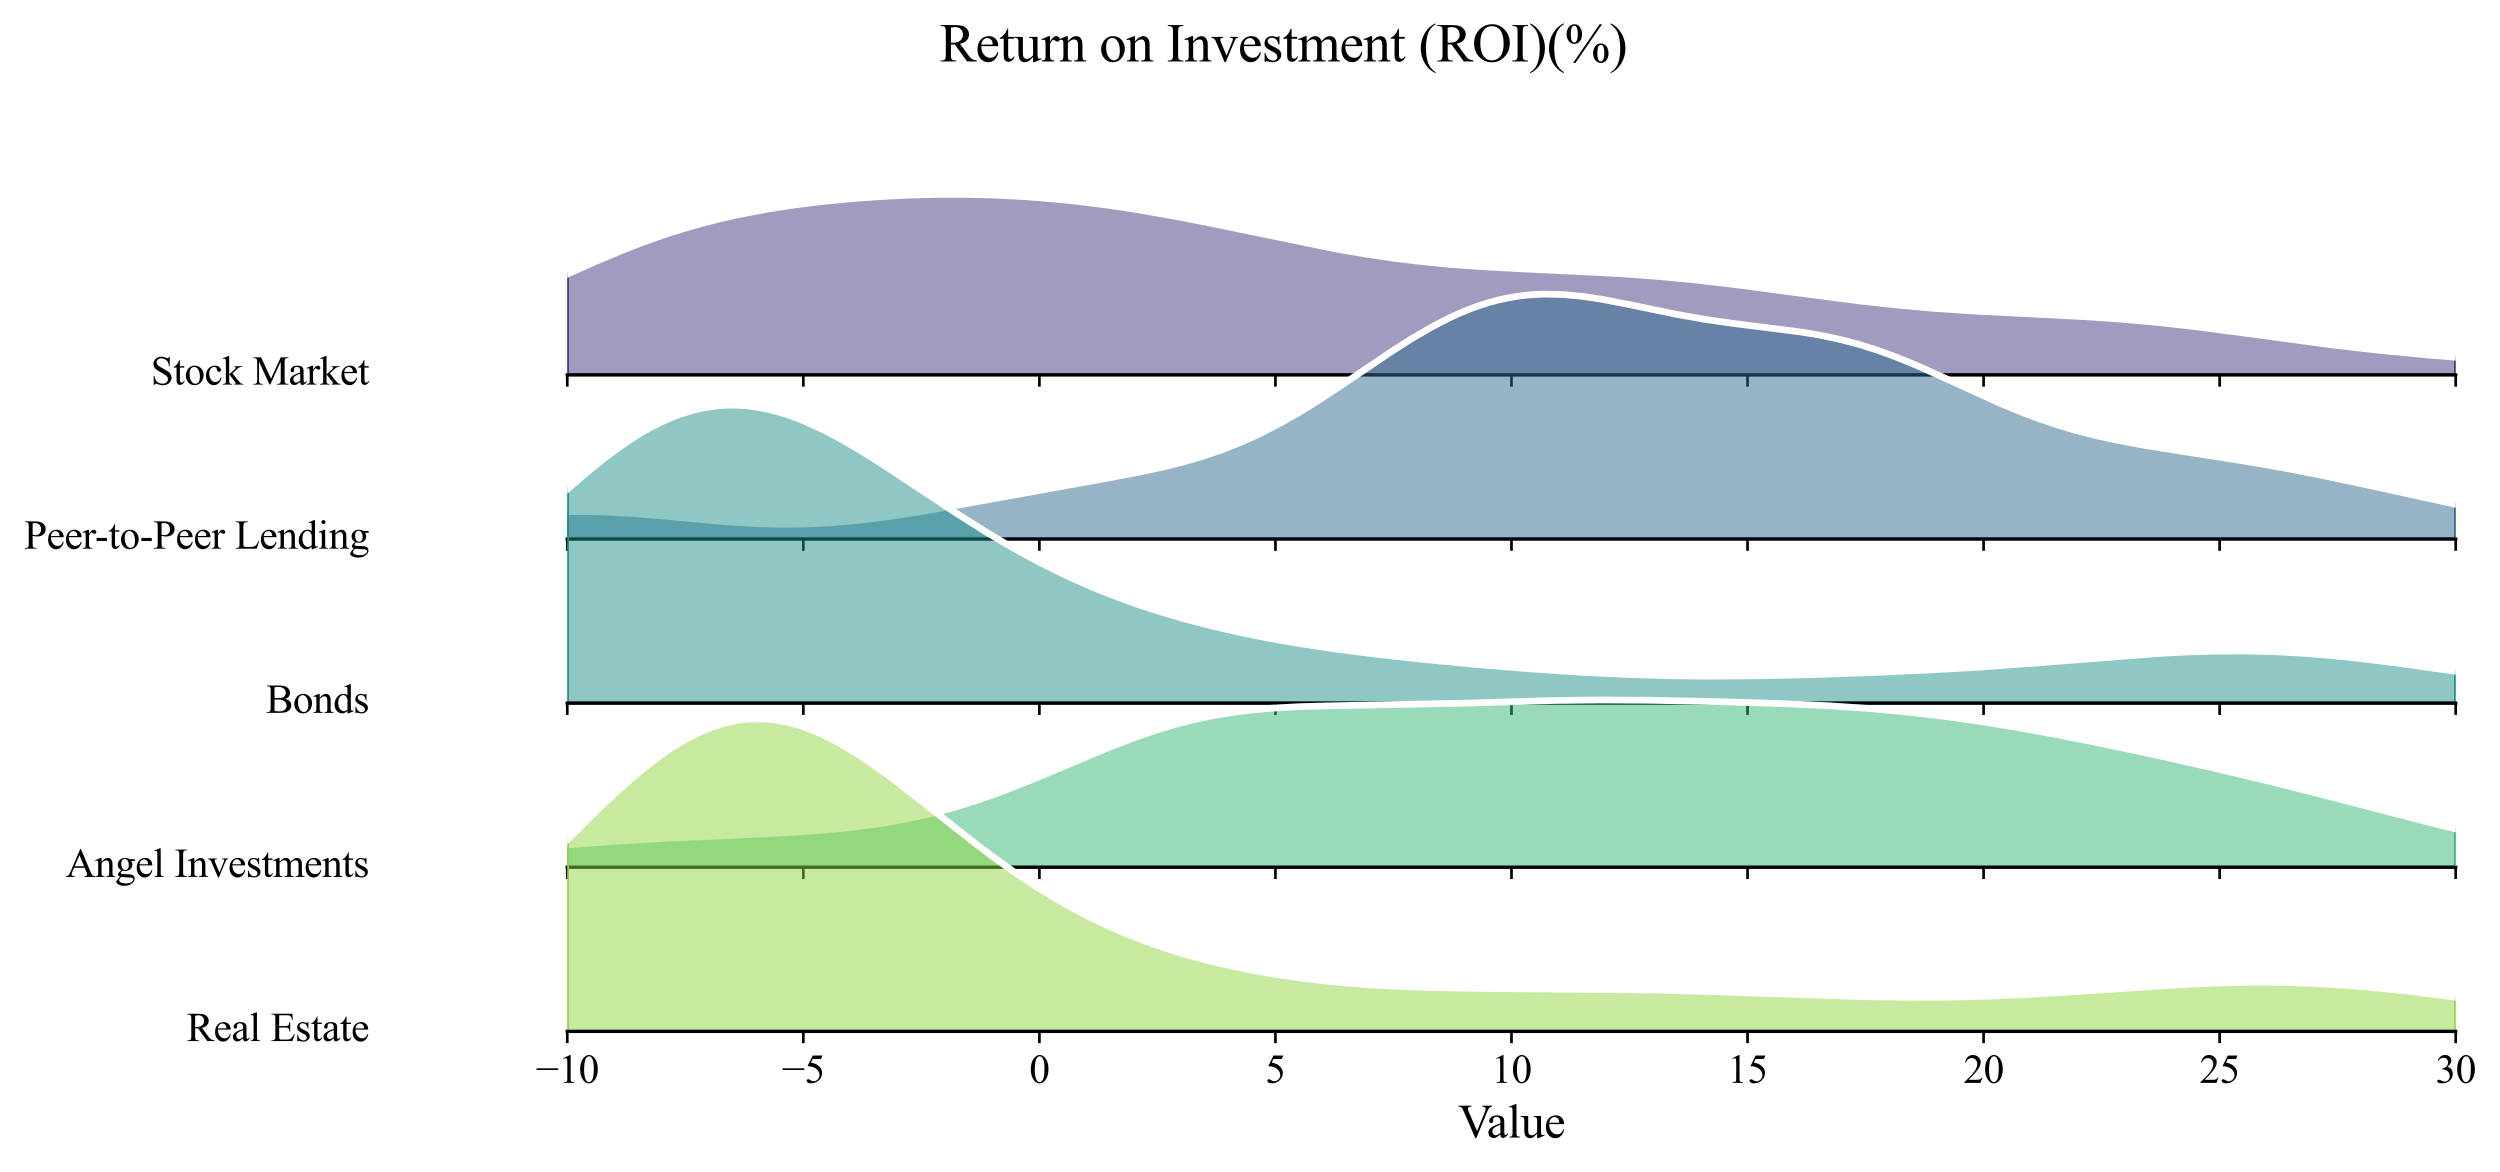 <?xml version="1.0" encoding="utf-8" standalone="no"?>
<!DOCTYPE svg PUBLIC "-//W3C//DTD SVG 1.1//EN"
  "http://www.w3.org/Graphics/SVG/1.1/DTD/svg11.dtd">
<svg xmlns:xlink="http://www.w3.org/1999/xlink" width="744.723pt" height="349.055pt" viewBox="0 0 744.723 349.055" xmlns="http://www.w3.org/2000/svg" version="1.1">
 <defs>
  <style type="text/css">*{stroke-linejoin: round; stroke-linecap: butt}</style>
 </defs>
 <g id="figure_1">
  <g id="patch_1">
   <path d="M 0 349.055 
L 744.723 349.055 
L 744.723 0 
L 0 0 
z
" style="fill: #ffffff"/>
  </g>
  <g id="axes_1">
   <g id="patch_2">
    <path d="M 168.986 111.693 
L 731.523 111.693 
L 731.523 13.92 
L 168.986 13.92 
L 168.986 111.693 
z
" style="fill: none; opacity: 0"/>
   </g>
   <g id="FillBetweenPolyCollection_1">
    <defs>
     <path id="me486c89517" d="M 168.986 -267.379 
L 168.986 -237.362 
L 171.813 -237.362 
L 174.64 -237.362 
L 177.467 -237.362 
L 180.294 -237.362 
L 183.12 -237.362 
L 185.947 -237.362 
L 188.774 -237.362 
L 191.601 -237.362 
L 194.428 -237.362 
L 197.255 -237.362 
L 200.081 -237.362 
L 202.908 -237.362 
L 205.735 -237.362 
L 208.562 -237.362 
L 211.389 -237.362 
L 214.215 -237.362 
L 217.042 -237.362 
L 219.869 -237.362 
L 222.696 -237.362 
L 225.523 -237.362 
L 228.35 -237.362 
L 231.176 -237.362 
L 234.003 -237.362 
L 236.83 -237.362 
L 239.657 -237.362 
L 242.484 -237.362 
L 245.311 -237.362 
L 248.137 -237.362 
L 250.964 -237.362 
L 253.791 -237.362 
L 256.618 -237.362 
L 259.445 -237.362 
L 262.271 -237.362 
L 265.098 -237.362 
L 267.925 -237.362 
L 270.752 -237.362 
L 273.579 -237.362 
L 276.406 -237.362 
L 279.232 -237.362 
L 282.059 -237.362 
L 284.886 -237.362 
L 287.713 -237.362 
L 290.54 -237.362 
L 293.366 -237.362 
L 296.193 -237.362 
L 299.02 -237.362 
L 301.847 -237.362 
L 304.674 -237.362 
L 307.501 -237.362 
L 310.327 -237.362 
L 313.154 -237.362 
L 315.981 -237.362 
L 318.808 -237.362 
L 321.635 -237.362 
L 324.461 -237.362 
L 327.288 -237.362 
L 330.115 -237.362 
L 332.942 -237.362 
L 335.769 -237.362 
L 338.596 -237.362 
L 341.422 -237.362 
L 344.249 -237.362 
L 347.076 -237.362 
L 349.903 -237.362 
L 352.73 -237.362 
L 355.556 -237.362 
L 358.383 -237.362 
L 361.21 -237.362 
L 364.037 -237.362 
L 366.864 -237.362 
L 369.691 -237.362 
L 372.517 -237.362 
L 375.344 -237.362 
L 378.171 -237.362 
L 380.998 -237.362 
L 383.825 -237.362 
L 386.651 -237.362 
L 389.478 -237.362 
L 392.305 -237.362 
L 395.132 -237.362 
L 397.959 -237.362 
L 400.786 -237.362 
L 403.612 -237.362 
L 406.439 -237.362 
L 409.266 -237.362 
L 412.093 -237.362 
L 414.92 -237.362 
L 417.746 -237.362 
L 420.573 -237.362 
L 423.4 -237.362 
L 426.227 -237.362 
L 429.054 -237.362 
L 431.881 -237.362 
L 434.707 -237.362 
L 437.534 -237.362 
L 440.361 -237.362 
L 443.188 -237.362 
L 446.015 -237.362 
L 448.841 -237.362 
L 451.668 -237.362 
L 454.495 -237.362 
L 457.322 -237.362 
L 460.149 -237.362 
L 462.976 -237.362 
L 465.802 -237.362 
L 468.629 -237.362 
L 471.456 -237.362 
L 474.283 -237.362 
L 477.11 -237.362 
L 479.936 -237.362 
L 482.763 -237.362 
L 485.59 -237.362 
L 488.417 -237.362 
L 491.244 -237.362 
L 494.071 -237.362 
L 496.897 -237.362 
L 499.724 -237.362 
L 502.551 -237.362 
L 505.378 -237.362 
L 508.205 -237.362 
L 511.031 -237.362 
L 513.858 -237.362 
L 516.685 -237.362 
L 519.512 -237.362 
L 522.339 -237.362 
L 525.166 -237.362 
L 527.992 -237.362 
L 530.819 -237.362 
L 533.646 -237.362 
L 536.473 -237.362 
L 539.3 -237.362 
L 542.127 -237.362 
L 544.953 -237.362 
L 547.78 -237.362 
L 550.607 -237.362 
L 553.434 -237.362 
L 556.261 -237.362 
L 559.087 -237.362 
L 561.914 -237.362 
L 564.741 -237.362 
L 567.568 -237.362 
L 570.395 -237.362 
L 573.222 -237.362 
L 576.048 -237.362 
L 578.875 -237.362 
L 581.702 -237.362 
L 584.529 -237.362 
L 587.356 -237.362 
L 590.182 -237.362 
L 593.009 -237.362 
L 595.836 -237.362 
L 598.663 -237.362 
L 601.49 -237.362 
L 604.317 -237.362 
L 607.143 -237.362 
L 609.97 -237.362 
L 612.797 -237.362 
L 615.624 -237.362 
L 618.451 -237.362 
L 621.277 -237.362 
L 624.104 -237.362 
L 626.931 -237.362 
L 629.758 -237.362 
L 632.585 -237.362 
L 635.412 -237.362 
L 638.238 -237.362 
L 641.065 -237.362 
L 643.892 -237.362 
L 646.719 -237.362 
L 649.546 -237.362 
L 652.372 -237.362 
L 655.199 -237.362 
L 658.026 -237.362 
L 660.853 -237.362 
L 663.68 -237.362 
L 666.507 -237.362 
L 669.333 -237.362 
L 672.16 -237.362 
L 674.987 -237.362 
L 677.814 -237.362 
L 680.641 -237.362 
L 683.467 -237.362 
L 686.294 -237.362 
L 689.121 -237.362 
L 691.948 -237.362 
L 694.775 -237.362 
L 697.602 -237.362 
L 700.428 -237.362 
L 703.255 -237.362 
L 706.082 -237.362 
L 708.909 -237.362 
L 711.736 -237.362 
L 714.562 -237.362 
L 717.389 -237.362 
L 720.216 -237.362 
L 723.043 -237.362 
L 725.87 -237.362 
L 728.697 -237.362 
L 731.523 -237.362 
L 731.523 -242.626 
L 731.523 -242.626 
L 728.697 -242.852 
L 725.87 -243.085 
L 723.043 -243.326 
L 720.216 -243.576 
L 717.389 -243.836 
L 714.562 -244.105 
L 711.736 -244.385 
L 708.909 -244.675 
L 706.082 -244.977 
L 703.255 -245.29 
L 700.428 -245.615 
L 697.602 -245.95 
L 694.775 -246.296 
L 691.948 -246.652 
L 689.121 -247.017 
L 686.294 -247.391 
L 683.467 -247.771 
L 680.641 -248.157 
L 677.814 -248.547 
L 674.987 -248.939 
L 672.16 -249.332 
L 669.333 -249.723 
L 666.507 -250.111 
L 663.68 -250.494 
L 660.853 -250.87 
L 658.026 -251.238 
L 655.199 -251.594 
L 652.372 -251.939 
L 649.546 -252.27 
L 646.719 -252.587 
L 643.892 -252.888 
L 641.065 -253.173 
L 638.238 -253.441 
L 635.412 -253.692 
L 632.585 -253.927 
L 629.758 -254.146 
L 626.931 -254.349 
L 624.104 -254.537 
L 621.277 -254.712 
L 618.451 -254.876 
L 615.624 -255.029 
L 612.797 -255.173 
L 609.97 -255.312 
L 607.143 -255.446 
L 604.317 -255.577 
L 601.49 -255.709 
L 598.663 -255.842 
L 595.836 -255.98 
L 593.009 -256.123 
L 590.182 -256.275 
L 587.356 -256.436 
L 584.529 -256.608 
L 581.702 -256.793 
L 578.875 -256.992 
L 576.048 -257.205 
L 573.222 -257.433 
L 570.395 -257.677 
L 567.568 -257.937 
L 564.741 -258.213 
L 561.914 -258.504 
L 559.087 -258.81 
L 556.261 -259.131 
L 553.434 -259.464 
L 550.607 -259.809 
L 547.78 -260.165 
L 544.953 -260.53 
L 542.127 -260.902 
L 539.3 -261.28 
L 536.473 -261.662 
L 533.646 -262.046 
L 530.819 -262.431 
L 527.992 -262.813 
L 525.166 -263.193 
L 522.339 -263.566 
L 519.512 -263.933 
L 516.685 -264.292 
L 513.858 -264.64 
L 511.031 -264.976 
L 508.205 -265.3 
L 505.378 -265.61 
L 502.551 -265.906 
L 499.724 -266.186 
L 496.897 -266.451 
L 494.071 -266.699 
L 491.244 -266.932 
L 488.417 -267.149 
L 485.59 -267.351 
L 482.763 -267.539 
L 479.936 -267.713 
L 477.11 -267.874 
L 474.283 -268.025 
L 471.456 -268.166 
L 468.629 -268.3 
L 465.802 -268.428 
L 462.976 -268.552 
L 460.149 -268.674 
L 457.322 -268.798 
L 454.495 -268.924 
L 451.668 -269.055 
L 448.841 -269.195 
L 446.015 -269.344 
L 443.188 -269.505 
L 440.361 -269.681 
L 437.534 -269.873 
L 434.707 -270.083 
L 431.881 -270.312 
L 429.054 -270.564 
L 426.227 -270.837 
L 423.4 -271.134 
L 420.573 -271.456 
L 417.746 -271.802 
L 414.92 -272.173 
L 412.093 -272.568 
L 409.266 -272.988 
L 406.439 -273.432 
L 403.612 -273.898 
L 400.786 -274.387 
L 397.959 -274.895 
L 395.132 -275.422 
L 392.305 -275.966 
L 389.478 -276.525 
L 386.651 -277.096 
L 383.825 -277.678 
L 380.998 -278.268 
L 378.171 -278.864 
L 375.344 -279.464 
L 372.517 -280.065 
L 369.691 -280.665 
L 366.864 -281.262 
L 364.037 -281.854 
L 361.21 -282.438 
L 358.383 -283.012 
L 355.556 -283.576 
L 352.73 -284.126 
L 349.903 -284.663 
L 347.076 -285.183 
L 344.249 -285.687 
L 341.422 -286.172 
L 338.596 -286.638 
L 335.769 -287.084 
L 332.942 -287.51 
L 330.115 -287.914 
L 327.288 -288.295 
L 324.461 -288.655 
L 321.635 -288.991 
L 318.808 -289.304 
L 315.981 -289.593 
L 313.154 -289.858 
L 310.327 -290.099 
L 307.501 -290.316 
L 304.674 -290.508 
L 301.847 -290.675 
L 299.02 -290.818 
L 296.193 -290.936 
L 293.366 -291.03 
L 290.54 -291.1 
L 287.713 -291.145 
L 284.886 -291.166 
L 282.059 -291.164 
L 279.232 -291.138 
L 276.406 -291.089 
L 273.579 -291.017 
L 270.752 -290.923 
L 267.925 -290.806 
L 265.098 -290.668 
L 262.271 -290.507 
L 259.445 -290.325 
L 256.618 -290.12 
L 253.791 -289.893 
L 250.964 -289.643 
L 248.137 -289.37 
L 245.311 -289.073 
L 242.484 -288.75 
L 239.657 -288.402 
L 236.83 -288.025 
L 234.003 -287.62 
L 231.176 -287.184 
L 228.35 -286.715 
L 225.523 -286.211 
L 222.696 -285.671 
L 219.869 -285.094 
L 217.042 -284.475 
L 214.215 -283.816 
L 211.389 -283.113 
L 208.562 -282.365 
L 205.735 -281.571 
L 202.908 -280.732 
L 200.081 -279.845 
L 197.255 -278.912 
L 194.428 -277.933 
L 191.601 -276.909 
L 188.774 -275.841 
L 185.947 -274.732 
L 183.12 -273.584 
L 180.294 -272.4 
L 177.467 -271.183 
L 174.64 -269.938 
L 171.813 -268.668 
L 168.986 -267.379 
z
" style="stroke: #443983"/>
    </defs>
    <g clip-path="url(#p925a0be309)">
     <use xlink:href="#me486c89517" x="0" y="349.055" style="fill: #443983; fill-opacity: 0.5; stroke: #443983"/>
    </g>
   </g>
   <g id="matplotlib.axis_1">
    <g id="xtick_1">
     <g id="line2d_1">
      <defs>
       <path id="m970b5f32fa" d="M 0 0 
L 0 3.5 
" style="stroke: #000000; stroke-width: 0.8"/>
      </defs>
      <g>
       <use xlink:href="#m970b5f32fa" x="168.986" y="111.693" style="stroke: #000000; stroke-width: 0.8"/>
      </g>
     </g>
    </g>
    <g id="xtick_2">
     <g id="line2d_2">
      <g>
       <use xlink:href="#m970b5f32fa" x="239.304" y="111.693" style="stroke: #000000; stroke-width: 0.8"/>
      </g>
     </g>
    </g>
    <g id="xtick_3">
     <g id="line2d_3">
      <g>
       <use xlink:href="#m970b5f32fa" x="309.621" y="111.693" style="stroke: #000000; stroke-width: 0.8"/>
      </g>
     </g>
    </g>
    <g id="xtick_4">
     <g id="line2d_4">
      <g>
       <use xlink:href="#m970b5f32fa" x="379.938" y="111.693" style="stroke: #000000; stroke-width: 0.8"/>
      </g>
     </g>
    </g>
    <g id="xtick_5">
     <g id="line2d_5">
      <g>
       <use xlink:href="#m970b5f32fa" x="450.255" y="111.693" style="stroke: #000000; stroke-width: 0.8"/>
      </g>
     </g>
    </g>
    <g id="xtick_6">
     <g id="line2d_6">
      <g>
       <use xlink:href="#m970b5f32fa" x="520.572" y="111.693" style="stroke: #000000; stroke-width: 0.8"/>
      </g>
     </g>
    </g>
    <g id="xtick_7">
     <g id="line2d_7">
      <g>
       <use xlink:href="#m970b5f32fa" x="590.889" y="111.693" style="stroke: #000000; stroke-width: 0.8"/>
      </g>
     </g>
    </g>
    <g id="xtick_8">
     <g id="line2d_8">
      <g>
       <use xlink:href="#m970b5f32fa" x="661.206" y="111.693" style="stroke: #000000; stroke-width: 0.8"/>
      </g>
     </g>
    </g>
    <g id="xtick_9">
     <g id="line2d_9">
      <g>
       <use xlink:href="#m970b5f32fa" x="731.523" y="111.693" style="stroke: #000000; stroke-width: 0.8"/>
      </g>
     </g>
    </g>
   </g>
   <g id="matplotlib.axis_2"/>
   <g id="line2d_10">
    <path d="M 168.986 81.677 
L 177.467 77.872 
L 185.947 74.323 
L 191.601 72.146 
L 197.255 70.143 
L 202.908 68.324 
L 208.562 66.691 
L 214.215 65.24 
L 219.869 63.962 
L 228.35 62.341 
L 236.83 61.03 
L 245.311 59.983 
L 253.791 59.162 
L 262.271 58.548 
L 270.752 58.132 
L 279.232 57.917 
L 287.713 57.91 
L 296.193 58.119 
L 304.674 58.548 
L 313.154 59.197 
L 321.635 60.064 
L 330.115 61.142 
L 338.596 62.417 
L 349.903 64.393 
L 361.21 66.618 
L 397.959 74.16 
L 406.439 75.623 
L 414.92 76.883 
L 423.4 77.921 
L 431.881 78.743 
L 440.361 79.375 
L 451.668 80 
L 482.763 81.517 
L 494.071 82.356 
L 505.378 83.445 
L 516.685 84.764 
L 533.646 87.009 
L 553.434 89.591 
L 564.741 90.842 
L 576.048 91.851 
L 587.356 92.62 
L 604.317 93.478 
L 621.277 94.343 
L 632.585 95.128 
L 643.892 96.167 
L 655.199 97.461 
L 669.333 99.332 
L 694.775 102.759 
L 708.909 104.38 
L 723.043 105.729 
L 731.523 106.429 
L 731.523 106.429 
" clip-path="url(#p925a0be309)" style="fill: none; stroke: #ffffff; stroke-width: 2; stroke-linecap: square"/>
   </g>
   <g id="line2d_11">
    <path d="M 168.986 111.693 
L 731.523 111.693 
" style="fill: none; stroke: #000000; stroke-linecap: square"/>
   </g>
   <g id="text_1">
    <g id="patch_3">
     <path d="M 40.972 121.103 
L 113.88 121.103 
L 113.88 102.284 
L 40.972 102.284 
z
" style="fill: #ffffff; opacity: 0.5"/>
    </g>
    <!-- Stock Market -->
    <g transform="translate(44.932 114.576) scale(0.12 -0.12)">
     <defs>
      <path id="TimesNewRomanPSMT-53" d="M 2934 4334 
L 2934 2869 
L 2819 2869 
Q 2763 3291 2617 3541 
Q 2472 3791 2203 3937 
Q 1934 4084 1647 4084 
Q 1322 4084 1109 3886 
Q 897 3688 897 3434 
Q 897 3241 1031 3081 
Q 1225 2847 1953 2456 
Q 2547 2138 2764 1967 
Q 2981 1797 3098 1565 
Q 3216 1334 3216 1081 
Q 3216 600 2842 251 
Q 2469 -97 1881 -97 
Q 1697 -97 1534 -69 
Q 1438 -53 1133 45 
Q 828 144 747 144 
Q 669 144 623 97 
Q 578 50 556 -97 
L 441 -97 
L 441 1356 
L 556 1356 
Q 638 900 775 673 
Q 913 447 1195 297 
Q 1478 147 1816 147 
Q 2206 147 2432 353 
Q 2659 559 2659 841 
Q 2659 997 2573 1156 
Q 2488 1316 2306 1453 
Q 2184 1547 1640 1851 
Q 1097 2156 867 2337 
Q 638 2519 519 2737 
Q 400 2956 400 3219 
Q 400 3675 750 4004 
Q 1100 4334 1641 4334 
Q 1978 4334 2356 4169 
Q 2531 4091 2603 4091 
Q 2684 4091 2736 4139 
Q 2788 4188 2819 4334 
L 2934 4334 
z
" transform="scale(0.016)"/>
      <path id="TimesNewRomanPSMT-74" d="M 1031 3803 
L 1031 2863 
L 1700 2863 
L 1700 2644 
L 1031 2644 
L 1031 788 
Q 1031 509 1111 412 
Q 1191 316 1316 316 
Q 1419 316 1516 380 
Q 1613 444 1666 569 
L 1788 569 
Q 1678 263 1478 108 
Q 1278 -47 1066 -47 
Q 922 -47 784 33 
Q 647 113 581 261 
Q 516 409 516 719 
L 516 2644 
L 63 2644 
L 63 2747 
Q 234 2816 414 2980 
Q 594 3144 734 3369 
Q 806 3488 934 3803 
L 1031 3803 
z
" transform="scale(0.016)"/>
      <path id="TimesNewRomanPSMT-6f" d="M 1600 2947 
Q 2250 2947 2644 2453 
Q 2978 2031 2978 1484 
Q 2978 1100 2793 706 
Q 2609 313 2286 112 
Q 1963 -88 1566 -88 
Q 919 -88 538 428 
Q 216 863 216 1403 
Q 216 1797 411 2186 
Q 606 2575 925 2761 
Q 1244 2947 1600 2947 
z
M 1503 2744 
Q 1338 2744 1170 2645 
Q 1003 2547 900 2300 
Q 797 2053 797 1666 
Q 797 1041 1045 587 
Q 1294 134 1700 134 
Q 2003 134 2200 384 
Q 2397 634 2397 1244 
Q 2397 2006 2069 2444 
Q 1847 2744 1503 2744 
z
" transform="scale(0.016)"/>
      <path id="TimesNewRomanPSMT-63" d="M 2631 1088 
Q 2516 522 2178 217 
Q 1841 -88 1431 -88 
Q 944 -88 581 321 
Q 219 731 219 1428 
Q 219 2103 620 2525 
Q 1022 2947 1584 2947 
Q 2006 2947 2278 2723 
Q 2550 2500 2550 2259 
Q 2550 2141 2473 2067 
Q 2397 1994 2259 1994 
Q 2075 1994 1981 2113 
Q 1928 2178 1911 2362 
Q 1894 2547 1784 2644 
Q 1675 2738 1481 2738 
Q 1169 2738 978 2506 
Q 725 2200 725 1697 
Q 725 1184 976 792 
Q 1228 400 1656 400 
Q 1963 400 2206 609 
Q 2378 753 2541 1131 
L 2631 1088 
z
" transform="scale(0.016)"/>
      <path id="TimesNewRomanPSMT-6b" d="M 1047 4444 
L 1047 1597 
L 1775 2259 
Q 2006 2472 2044 2528 
Q 2069 2566 2069 2603 
Q 2069 2666 2017 2711 
Q 1966 2756 1847 2763 
L 1847 2863 
L 3091 2863 
L 3091 2763 
Q 2834 2756 2664 2684 
Q 2494 2613 2291 2428 
L 1556 1750 
L 2291 822 
Q 2597 438 2703 334 
Q 2853 188 2966 144 
Q 3044 113 3238 113 
L 3238 0 
L 1847 0 
L 1847 113 
Q 1966 116 2008 148 
Q 2050 181 2050 241 
Q 2050 313 1925 472 
L 1047 1594 
L 1047 644 
Q 1047 366 1086 278 
Q 1125 191 1197 153 
Q 1269 116 1509 113 
L 1509 0 
L 53 0 
L 53 113 
Q 272 113 381 166 
Q 447 200 481 272 
Q 528 375 528 628 
L 528 3234 
Q 528 3731 506 3842 
Q 484 3953 434 3995 
Q 384 4038 303 4038 
Q 238 4038 106 3984 
L 53 4094 
L 903 4444 
L 1047 4444 
z
" transform="scale(0.016)"/>
      <path id="TimesNewRomanPSMT-20" transform="scale(0.016)"/>
      <path id="TimesNewRomanPSMT-4d" d="M 2619 0 
L 981 3566 
L 981 734 
Q 981 344 1066 247 
Q 1181 116 1431 116 
L 1581 116 
L 1581 0 
L 106 0 
L 106 116 
L 256 116 
Q 525 116 638 278 
Q 706 378 706 734 
L 706 3503 
Q 706 3784 644 3909 
Q 600 4000 483 4061 
Q 366 4122 106 4122 
L 106 4238 
L 1306 4238 
L 2844 922 
L 4356 4238 
L 5556 4238 
L 5556 4122 
L 5409 4122 
Q 5138 4122 5025 3959 
Q 4956 3859 4956 3503 
L 4956 734 
Q 4956 344 5044 247 
Q 5159 116 5409 116 
L 5556 116 
L 5556 0 
L 3756 0 
L 3756 116 
L 3906 116 
Q 4178 116 4288 278 
Q 4356 378 4356 734 
L 4356 3566 
L 2722 0 
L 2619 0 
z
" transform="scale(0.016)"/>
      <path id="TimesNewRomanPSMT-61" d="M 1822 413 
Q 1381 72 1269 19 
Q 1100 -59 909 -59 
Q 613 -59 420 144 
Q 228 347 228 678 
Q 228 888 322 1041 
Q 450 1253 767 1440 
Q 1084 1628 1822 1897 
L 1822 2009 
Q 1822 2438 1686 2597 
Q 1550 2756 1291 2756 
Q 1094 2756 978 2650 
Q 859 2544 859 2406 
L 866 2225 
Q 866 2081 792 2003 
Q 719 1925 600 1925 
Q 484 1925 411 2006 
Q 338 2088 338 2228 
Q 338 2497 613 2722 
Q 888 2947 1384 2947 
Q 1766 2947 2009 2819 
Q 2194 2722 2281 2516 
Q 2338 2381 2338 1966 
L 2338 994 
Q 2338 584 2353 492 
Q 2369 400 2405 369 
Q 2441 338 2488 338 
Q 2538 338 2575 359 
Q 2641 400 2828 588 
L 2828 413 
Q 2478 -56 2159 -56 
Q 2006 -56 1915 50 
Q 1825 156 1822 413 
z
M 1822 616 
L 1822 1706 
Q 1350 1519 1213 1441 
Q 966 1303 859 1153 
Q 753 1003 753 825 
Q 753 600 887 451 
Q 1022 303 1197 303 
Q 1434 303 1822 616 
z
" transform="scale(0.016)"/>
      <path id="TimesNewRomanPSMT-72" d="M 1038 2947 
L 1038 2303 
Q 1397 2947 1775 2947 
Q 1947 2947 2059 2842 
Q 2172 2738 2172 2600 
Q 2172 2478 2090 2393 
Q 2009 2309 1897 2309 
Q 1788 2309 1652 2417 
Q 1516 2525 1450 2525 
Q 1394 2525 1328 2463 
Q 1188 2334 1038 2041 
L 1038 669 
Q 1038 431 1097 309 
Q 1138 225 1241 169 
Q 1344 113 1538 113 
L 1538 0 
L 72 0 
L 72 113 
Q 291 113 397 181 
Q 475 231 506 341 
Q 522 394 522 644 
L 522 1753 
Q 522 2253 501 2348 
Q 481 2444 426 2487 
Q 372 2531 291 2531 
Q 194 2531 72 2484 
L 41 2597 
L 906 2947 
L 1038 2947 
z
" transform="scale(0.016)"/>
      <path id="TimesNewRomanPSMT-65" d="M 681 1784 
Q 678 1147 991 784 
Q 1303 422 1725 422 
Q 2006 422 2214 576 
Q 2422 731 2563 1106 
L 2659 1044 
Q 2594 616 2278 264 
Q 1963 -88 1488 -88 
Q 972 -88 605 314 
Q 238 716 238 1394 
Q 238 2128 614 2539 
Q 991 2950 1559 2950 
Q 2041 2950 2350 2633 
Q 2659 2316 2659 1784 
L 681 1784 
z
M 681 1966 
L 2006 1966 
Q 1991 2241 1941 2353 
Q 1863 2528 1708 2628 
Q 1553 2728 1384 2728 
Q 1125 2728 920 2526 
Q 716 2325 681 1966 
z
" transform="scale(0.016)"/>
     </defs>
     <use xlink:href="#TimesNewRomanPSMT-53"/>
     <use xlink:href="#TimesNewRomanPSMT-74" transform="translate(55.615 0)"/>
     <use xlink:href="#TimesNewRomanPSMT-6f" transform="translate(83.398 0)"/>
     <use xlink:href="#TimesNewRomanPSMT-63" transform="translate(133.398 0)"/>
     <use xlink:href="#TimesNewRomanPSMT-6b" transform="translate(177.783 0)"/>
     <use xlink:href="#TimesNewRomanPSMT-20" transform="translate(227.783 0)"/>
     <use xlink:href="#TimesNewRomanPSMT-4d" transform="translate(252.783 0)"/>
     <use xlink:href="#TimesNewRomanPSMT-61" transform="translate(341.699 0)"/>
     <use xlink:href="#TimesNewRomanPSMT-72" transform="translate(386.084 0)"/>
     <use xlink:href="#TimesNewRomanPSMT-6b" transform="translate(419.385 0)"/>
     <use xlink:href="#TimesNewRomanPSMT-65" transform="translate(469.385 0)"/>
     <use xlink:href="#TimesNewRomanPSMT-74" transform="translate(513.77 0)"/>
    </g>
   </g>
  </g>
  <g id="axes_2">
   <g id="patch_4">
    <path d="M 168.986 160.58 
L 731.523 160.58 
L 731.523 62.807 
L 168.986 62.807 
L 168.986 160.58 
z
" style="fill: none; opacity: 0"/>
   </g>
   <g id="FillBetweenPolyCollection_2">
    <defs>
     <path id="mcf37850092" d="M 168.986 -196.634 
L 168.986 -188.475 
L 171.813 -188.475 
L 174.64 -188.475 
L 177.467 -188.475 
L 180.294 -188.475 
L 183.12 -188.475 
L 185.947 -188.475 
L 188.774 -188.475 
L 191.601 -188.475 
L 194.428 -188.475 
L 197.255 -188.475 
L 200.081 -188.475 
L 202.908 -188.475 
L 205.735 -188.475 
L 208.562 -188.475 
L 211.389 -188.475 
L 214.215 -188.475 
L 217.042 -188.475 
L 219.869 -188.475 
L 222.696 -188.475 
L 225.523 -188.475 
L 228.35 -188.475 
L 231.176 -188.475 
L 234.003 -188.475 
L 236.83 -188.475 
L 239.657 -188.475 
L 242.484 -188.475 
L 245.311 -188.475 
L 248.137 -188.475 
L 250.964 -188.475 
L 253.791 -188.475 
L 256.618 -188.475 
L 259.445 -188.475 
L 262.271 -188.475 
L 265.098 -188.475 
L 267.925 -188.475 
L 270.752 -188.475 
L 273.579 -188.475 
L 276.406 -188.475 
L 279.232 -188.475 
L 282.059 -188.475 
L 284.886 -188.475 
L 287.713 -188.475 
L 290.54 -188.475 
L 293.366 -188.475 
L 296.193 -188.475 
L 299.02 -188.475 
L 301.847 -188.475 
L 304.674 -188.475 
L 307.501 -188.475 
L 310.327 -188.475 
L 313.154 -188.475 
L 315.981 -188.475 
L 318.808 -188.475 
L 321.635 -188.475 
L 324.461 -188.475 
L 327.288 -188.475 
L 330.115 -188.475 
L 332.942 -188.475 
L 335.769 -188.475 
L 338.596 -188.475 
L 341.422 -188.475 
L 344.249 -188.475 
L 347.076 -188.475 
L 349.903 -188.475 
L 352.73 -188.475 
L 355.556 -188.475 
L 358.383 -188.475 
L 361.21 -188.475 
L 364.037 -188.475 
L 366.864 -188.475 
L 369.691 -188.475 
L 372.517 -188.475 
L 375.344 -188.475 
L 378.171 -188.475 
L 380.998 -188.475 
L 383.825 -188.475 
L 386.651 -188.475 
L 389.478 -188.475 
L 392.305 -188.475 
L 395.132 -188.475 
L 397.959 -188.475 
L 400.786 -188.475 
L 403.612 -188.475 
L 406.439 -188.475 
L 409.266 -188.475 
L 412.093 -188.475 
L 414.92 -188.475 
L 417.746 -188.475 
L 420.573 -188.475 
L 423.4 -188.475 
L 426.227 -188.475 
L 429.054 -188.475 
L 431.881 -188.475 
L 434.707 -188.475 
L 437.534 -188.475 
L 440.361 -188.475 
L 443.188 -188.475 
L 446.015 -188.475 
L 448.841 -188.475 
L 451.668 -188.475 
L 454.495 -188.475 
L 457.322 -188.475 
L 460.149 -188.475 
L 462.976 -188.475 
L 465.802 -188.475 
L 468.629 -188.475 
L 471.456 -188.475 
L 474.283 -188.475 
L 477.11 -188.475 
L 479.936 -188.475 
L 482.763 -188.475 
L 485.59 -188.475 
L 488.417 -188.475 
L 491.244 -188.475 
L 494.071 -188.475 
L 496.897 -188.475 
L 499.724 -188.475 
L 502.551 -188.475 
L 505.378 -188.475 
L 508.205 -188.475 
L 511.031 -188.475 
L 513.858 -188.475 
L 516.685 -188.475 
L 519.512 -188.475 
L 522.339 -188.475 
L 525.166 -188.475 
L 527.992 -188.475 
L 530.819 -188.475 
L 533.646 -188.475 
L 536.473 -188.475 
L 539.3 -188.475 
L 542.127 -188.475 
L 544.953 -188.475 
L 547.78 -188.475 
L 550.607 -188.475 
L 553.434 -188.475 
L 556.261 -188.475 
L 559.087 -188.475 
L 561.914 -188.475 
L 564.741 -188.475 
L 567.568 -188.475 
L 570.395 -188.475 
L 573.222 -188.475 
L 576.048 -188.475 
L 578.875 -188.475 
L 581.702 -188.475 
L 584.529 -188.475 
L 587.356 -188.475 
L 590.182 -188.475 
L 593.009 -188.475 
L 595.836 -188.475 
L 598.663 -188.475 
L 601.49 -188.475 
L 604.317 -188.475 
L 607.143 -188.475 
L 609.97 -188.475 
L 612.797 -188.475 
L 615.624 -188.475 
L 618.451 -188.475 
L 621.277 -188.475 
L 624.104 -188.475 
L 626.931 -188.475 
L 629.758 -188.475 
L 632.585 -188.475 
L 635.412 -188.475 
L 638.238 -188.475 
L 641.065 -188.475 
L 643.892 -188.475 
L 646.719 -188.475 
L 649.546 -188.475 
L 652.372 -188.475 
L 655.199 -188.475 
L 658.026 -188.475 
L 660.853 -188.475 
L 663.68 -188.475 
L 666.507 -188.475 
L 669.333 -188.475 
L 672.16 -188.475 
L 674.987 -188.475 
L 677.814 -188.475 
L 680.641 -188.475 
L 683.467 -188.475 
L 686.294 -188.475 
L 689.121 -188.475 
L 691.948 -188.475 
L 694.775 -188.475 
L 697.602 -188.475 
L 700.428 -188.475 
L 703.255 -188.475 
L 706.082 -188.475 
L 708.909 -188.475 
L 711.736 -188.475 
L 714.562 -188.475 
L 717.389 -188.475 
L 720.216 -188.475 
L 723.043 -188.475 
L 725.87 -188.475 
L 728.697 -188.475 
L 731.523 -188.475 
L 731.523 -198.815 
L 731.523 -198.815 
L 728.697 -199.419 
L 725.87 -200.03 
L 723.043 -200.647 
L 720.216 -201.269 
L 717.389 -201.893 
L 714.562 -202.518 
L 711.736 -203.142 
L 708.909 -203.765 
L 706.082 -204.385 
L 703.255 -204.999 
L 700.428 -205.608 
L 697.602 -206.208 
L 694.775 -206.8 
L 691.948 -207.382 
L 689.121 -207.953 
L 686.294 -208.511 
L 683.467 -209.057 
L 680.641 -209.589 
L 677.814 -210.107 
L 674.987 -210.612 
L 672.16 -211.102 
L 669.333 -211.579 
L 666.507 -212.044 
L 663.68 -212.497 
L 660.853 -212.941 
L 658.026 -213.377 
L 655.199 -213.808 
L 652.372 -214.237 
L 649.546 -214.667 
L 646.719 -215.103 
L 643.892 -215.549 
L 641.065 -216.008 
L 638.238 -216.487 
L 635.412 -216.991 
L 632.585 -217.524 
L 629.758 -218.091 
L 626.931 -218.699 
L 624.104 -219.352 
L 621.277 -220.054 
L 618.451 -220.809 
L 615.624 -221.62 
L 612.797 -222.489 
L 609.97 -223.418 
L 607.143 -224.406 
L 604.317 -225.452 
L 601.49 -226.554 
L 598.663 -227.707 
L 595.836 -228.907 
L 593.009 -230.147 
L 590.182 -231.419 
L 587.356 -232.715 
L 584.529 -234.026 
L 581.702 -235.341 
L 578.875 -236.649 
L 576.048 -237.941 
L 573.222 -239.205 
L 570.395 -240.431 
L 567.568 -241.61 
L 564.741 -242.734 
L 561.914 -243.796 
L 559.087 -244.789 
L 556.261 -245.709 
L 553.434 -246.555 
L 550.607 -247.326 
L 547.78 -248.023 
L 544.953 -248.65 
L 542.127 -249.21 
L 539.3 -249.711 
L 536.473 -250.161 
L 533.646 -250.568 
L 530.819 -250.941 
L 527.992 -251.292 
L 525.166 -251.629 
L 522.339 -251.962 
L 519.512 -252.302 
L 516.685 -252.655 
L 513.858 -253.03 
L 511.031 -253.431 
L 508.205 -253.863 
L 505.378 -254.328 
L 502.551 -254.826 
L 499.724 -255.355 
L 496.897 -255.911 
L 494.071 -256.489 
L 491.244 -257.082 
L 488.417 -257.681 
L 485.59 -258.275 
L 482.763 -258.854 
L 479.936 -259.404 
L 477.11 -259.915 
L 474.283 -260.373 
L 471.456 -260.764 
L 468.629 -261.078 
L 465.802 -261.302 
L 462.976 -261.426 
L 460.149 -261.439 
L 457.322 -261.333 
L 454.495 -261.102 
L 451.668 -260.739 
L 448.841 -260.241 
L 446.015 -259.606 
L 443.188 -258.834 
L 440.361 -257.925 
L 437.534 -256.883 
L 434.707 -255.712 
L 431.881 -254.419 
L 429.054 -253.012 
L 426.227 -251.499 
L 423.4 -249.89 
L 420.573 -248.198 
L 417.746 -246.434 
L 414.92 -244.611 
L 412.093 -242.741 
L 409.266 -240.84 
L 406.439 -238.919 
L 403.612 -236.993 
L 400.786 -235.075 
L 397.959 -233.176 
L 395.132 -231.309 
L 392.305 -229.485 
L 389.478 -227.712 
L 386.651 -226.001 
L 383.825 -224.358 
L 380.998 -222.789 
L 378.171 -221.298 
L 375.344 -219.889 
L 372.517 -218.564 
L 369.691 -217.322 
L 366.864 -216.163 
L 364.037 -215.085 
L 361.21 -214.084 
L 358.383 -213.156 
L 355.556 -212.298 
L 352.73 -211.502 
L 349.903 -210.763 
L 347.076 -210.075 
L 344.249 -209.431 
L 341.422 -208.825 
L 338.596 -208.251 
L 335.769 -207.702 
L 332.942 -207.174 
L 330.115 -206.66 
L 327.288 -206.157 
L 324.461 -205.66 
L 321.635 -205.166 
L 318.808 -204.672 
L 315.981 -204.176 
L 313.154 -203.676 
L 310.327 -203.171 
L 307.501 -202.661 
L 304.674 -202.146 
L 301.847 -201.627 
L 299.02 -201.103 
L 296.193 -200.577 
L 293.366 -200.049 
L 290.54 -199.522 
L 287.713 -198.998 
L 284.886 -198.479 
L 282.059 -197.968 
L 279.232 -197.466 
L 276.406 -196.977 
L 273.579 -196.503 
L 270.752 -196.047 
L 267.925 -195.612 
L 265.098 -195.2 
L 262.271 -194.815 
L 259.445 -194.458 
L 256.618 -194.133 
L 253.791 -193.841 
L 250.964 -193.584 
L 248.137 -193.365 
L 245.311 -193.185 
L 242.484 -193.045 
L 239.657 -192.946 
L 236.83 -192.889 
L 234.003 -192.872 
L 231.176 -192.896 
L 228.35 -192.959 
L 225.523 -193.06 
L 222.696 -193.195 
L 219.869 -193.364 
L 217.042 -193.56 
L 214.215 -193.782 
L 211.389 -194.024 
L 208.562 -194.282 
L 205.735 -194.551 
L 202.908 -194.824 
L 200.081 -195.097 
L 197.255 -195.364 
L 194.428 -195.619 
L 191.601 -195.857 
L 188.774 -196.073 
L 185.947 -196.262 
L 183.12 -196.419 
L 180.294 -196.542 
L 177.467 -196.626 
L 174.64 -196.671 
L 171.813 -196.674 
L 168.986 -196.634 
z
" style="stroke: #31688e"/>
    </defs>
    <g clip-path="url(#pba8306e041)">
     <use xlink:href="#mcf37850092" x="0" y="349.055" style="fill: #31688e; fill-opacity: 0.5; stroke: #31688e"/>
    </g>
   </g>
   <g id="matplotlib.axis_3">
    <g id="xtick_10">
     <g id="line2d_12">
      <g>
       <use xlink:href="#m970b5f32fa" x="168.986" y="160.58" style="stroke: #000000; stroke-width: 0.8"/>
      </g>
     </g>
    </g>
    <g id="xtick_11">
     <g id="line2d_13">
      <g>
       <use xlink:href="#m970b5f32fa" x="239.304" y="160.58" style="stroke: #000000; stroke-width: 0.8"/>
      </g>
     </g>
    </g>
    <g id="xtick_12">
     <g id="line2d_14">
      <g>
       <use xlink:href="#m970b5f32fa" x="309.621" y="160.58" style="stroke: #000000; stroke-width: 0.8"/>
      </g>
     </g>
    </g>
    <g id="xtick_13">
     <g id="line2d_15">
      <g>
       <use xlink:href="#m970b5f32fa" x="379.938" y="160.58" style="stroke: #000000; stroke-width: 0.8"/>
      </g>
     </g>
    </g>
    <g id="xtick_14">
     <g id="line2d_16">
      <g>
       <use xlink:href="#m970b5f32fa" x="450.255" y="160.58" style="stroke: #000000; stroke-width: 0.8"/>
      </g>
     </g>
    </g>
    <g id="xtick_15">
     <g id="line2d_17">
      <g>
       <use xlink:href="#m970b5f32fa" x="520.572" y="160.58" style="stroke: #000000; stroke-width: 0.8"/>
      </g>
     </g>
    </g>
    <g id="xtick_16">
     <g id="line2d_18">
      <g>
       <use xlink:href="#m970b5f32fa" x="590.889" y="160.58" style="stroke: #000000; stroke-width: 0.8"/>
      </g>
     </g>
    </g>
    <g id="xtick_17">
     <g id="line2d_19">
      <g>
       <use xlink:href="#m970b5f32fa" x="661.206" y="160.58" style="stroke: #000000; stroke-width: 0.8"/>
      </g>
     </g>
    </g>
    <g id="xtick_18">
     <g id="line2d_20">
      <g>
       <use xlink:href="#m970b5f32fa" x="731.523" y="160.58" style="stroke: #000000; stroke-width: 0.8"/>
      </g>
     </g>
    </g>
   </g>
   <g id="matplotlib.axis_4"/>
   <g id="line2d_21">
    <path d="M 168.986 152.421 
L 174.64 152.384 
L 180.294 152.514 
L 188.774 152.983 
L 197.255 153.691 
L 217.042 155.495 
L 225.523 155.996 
L 231.176 156.159 
L 236.83 156.167 
L 242.484 156.01 
L 248.137 155.69 
L 256.618 154.923 
L 265.098 153.855 
L 273.579 152.552 
L 284.886 150.576 
L 327.288 142.899 
L 338.596 140.805 
L 347.076 138.981 
L 352.73 137.554 
L 358.383 135.899 
L 364.037 133.971 
L 369.691 131.733 
L 375.344 129.166 
L 380.998 126.267 
L 386.651 123.054 
L 392.305 119.571 
L 400.786 113.981 
L 414.92 104.445 
L 420.573 100.857 
L 426.227 97.557 
L 431.881 94.636 
L 434.707 93.343 
L 437.534 92.172 
L 440.361 91.13 
L 443.188 90.221 
L 446.015 89.449 
L 448.841 88.814 
L 451.668 88.316 
L 454.495 87.953 
L 457.322 87.722 
L 460.149 87.616 
L 465.802 87.753 
L 471.456 88.291 
L 477.11 89.14 
L 485.59 90.78 
L 499.724 93.701 
L 508.205 95.192 
L 516.685 96.4 
L 536.473 98.894 
L 542.127 99.845 
L 547.78 101.032 
L 553.434 102.5 
L 559.087 104.267 
L 564.741 106.321 
L 570.395 108.624 
L 578.875 112.406 
L 595.836 120.148 
L 601.49 122.502 
L 607.143 124.649 
L 612.797 126.566 
L 618.451 128.246 
L 624.104 129.703 
L 629.758 130.964 
L 638.238 132.568 
L 649.546 134.388 
L 669.333 137.476 
L 680.641 139.466 
L 691.948 141.673 
L 706.082 144.671 
L 731.523 150.24 
L 731.523 150.24 
" clip-path="url(#pba8306e041)" style="fill: none; stroke: #ffffff; stroke-width: 2; stroke-linecap: square"/>
   </g>
   <g id="line2d_22">
    <path d="M 168.986 160.58 
L 731.523 160.58 
" style="fill: none; stroke: #000000; stroke-linecap: square"/>
   </g>
   <g id="text_2">
    <g id="patch_5">
     <path d="M 3.24 170.001 
L 113.88 170.001 
L 113.88 151.159 
L 3.24 151.159 
z
" style="fill: #ffffff; opacity: 0.5"/>
    </g>
    <!-- Peer-to-Peer Lending -->
    <g transform="translate(7.2 163.452) scale(0.12 -0.12)">
     <defs>
      <path id="TimesNewRomanPSMT-50" d="M 1313 1984 
L 1313 750 
Q 1313 350 1400 253 
Q 1519 116 1759 116 
L 1922 116 
L 1922 0 
L 106 0 
L 106 116 
L 266 116 
Q 534 116 650 291 
Q 713 388 713 750 
L 713 3488 
Q 713 3888 628 3984 
Q 506 4122 266 4122 
L 106 4122 
L 106 4238 
L 1659 4238 
Q 2228 4238 2556 4120 
Q 2884 4003 3109 3725 
Q 3334 3447 3334 3066 
Q 3334 2547 2992 2222 
Q 2650 1897 2025 1897 
Q 1872 1897 1694 1919 
Q 1516 1941 1313 1984 
z
M 1313 2163 
Q 1478 2131 1606 2115 
Q 1734 2100 1825 2100 
Q 2150 2100 2386 2351 
Q 2622 2603 2622 3003 
Q 2622 3278 2509 3514 
Q 2397 3750 2190 3867 
Q 1984 3984 1722 3984 
Q 1563 3984 1313 3925 
L 1313 2163 
z
" transform="scale(0.016)"/>
      <path id="TimesNewRomanPSMT-2d" d="M 259 1672 
L 1875 1672 
L 1875 1200 
L 259 1200 
L 259 1672 
z
" transform="scale(0.016)"/>
      <path id="TimesNewRomanPSMT-4c" d="M 3669 1172 
L 3772 1150 
L 3409 0 
L 128 0 
L 128 116 
L 288 116 
Q 556 116 672 291 
Q 738 391 738 753 
L 738 3488 
Q 738 3884 650 3984 
Q 528 4122 288 4122 
L 128 4122 
L 128 4238 
L 2047 4238 
L 2047 4122 
Q 1709 4125 1573 4059 
Q 1438 3994 1388 3894 
Q 1338 3794 1338 3416 
L 1338 753 
Q 1338 494 1388 397 
Q 1425 331 1503 300 
Q 1581 269 1991 269 
L 2300 269 
Q 2788 269 2984 341 
Q 3181 413 3343 595 
Q 3506 778 3669 1172 
z
" transform="scale(0.016)"/>
      <path id="TimesNewRomanPSMT-6e" d="M 1034 2341 
Q 1538 2947 1994 2947 
Q 2228 2947 2397 2830 
Q 2566 2713 2666 2444 
Q 2734 2256 2734 1869 
L 2734 647 
Q 2734 375 2778 278 
Q 2813 200 2889 156 
Q 2966 113 3172 113 
L 3172 0 
L 1756 0 
L 1756 113 
L 1816 113 
Q 2016 113 2095 173 
Q 2175 234 2206 353 
Q 2219 400 2219 647 
L 2219 1819 
Q 2219 2209 2117 2386 
Q 2016 2563 1775 2563 
Q 1403 2563 1034 2156 
L 1034 647 
Q 1034 356 1069 288 
Q 1113 197 1189 155 
Q 1266 113 1500 113 
L 1500 0 
L 84 0 
L 84 113 
L 147 113 
Q 366 113 442 223 
Q 519 334 519 647 
L 519 1709 
Q 519 2225 495 2337 
Q 472 2450 423 2490 
Q 375 2531 294 2531 
Q 206 2531 84 2484 
L 38 2597 
L 900 2947 
L 1034 2947 
L 1034 2341 
z
" transform="scale(0.016)"/>
      <path id="TimesNewRomanPSMT-64" d="M 2222 322 
Q 2013 103 1813 7 
Q 1613 -88 1381 -88 
Q 913 -88 563 304 
Q 213 697 213 1313 
Q 213 1928 600 2439 
Q 988 2950 1597 2950 
Q 1975 2950 2222 2709 
L 2222 3238 
Q 2222 3728 2198 3840 
Q 2175 3953 2125 3993 
Q 2075 4034 2000 4034 
Q 1919 4034 1784 3984 
L 1744 4094 
L 2597 4444 
L 2738 4444 
L 2738 1134 
Q 2738 631 2761 520 
Q 2784 409 2836 365 
Q 2888 322 2956 322 
Q 3041 322 3181 375 
L 3216 266 
L 2366 -88 
L 2222 -88 
L 2222 322 
z
M 2222 541 
L 2222 2016 
Q 2203 2228 2109 2403 
Q 2016 2578 1861 2667 
Q 1706 2756 1559 2756 
Q 1284 2756 1069 2509 
Q 784 2184 784 1559 
Q 784 928 1059 592 
Q 1334 256 1672 256 
Q 1956 256 2222 541 
z
" transform="scale(0.016)"/>
      <path id="TimesNewRomanPSMT-69" d="M 928 4444 
Q 1059 4444 1151 4351 
Q 1244 4259 1244 4128 
Q 1244 3997 1151 3903 
Q 1059 3809 928 3809 
Q 797 3809 703 3903 
Q 609 3997 609 4128 
Q 609 4259 701 4351 
Q 794 4444 928 4444 
z
M 1188 2947 
L 1188 647 
Q 1188 378 1227 289 
Q 1266 200 1342 156 
Q 1419 113 1622 113 
L 1622 0 
L 231 0 
L 231 113 
Q 441 113 512 153 
Q 584 194 626 287 
Q 669 381 669 647 
L 669 1750 
Q 669 2216 641 2353 
Q 619 2453 572 2492 
Q 525 2531 444 2531 
Q 356 2531 231 2484 
L 188 2597 
L 1050 2947 
L 1188 2947 
z
" transform="scale(0.016)"/>
      <path id="TimesNewRomanPSMT-67" d="M 966 1044 
Q 703 1172 562 1401 
Q 422 1631 422 1909 
Q 422 2334 742 2640 
Q 1063 2947 1563 2947 
Q 1972 2947 2272 2747 
L 2878 2747 
Q 3013 2747 3034 2739 
Q 3056 2731 3066 2713 
Q 3084 2684 3084 2613 
Q 3084 2531 3069 2500 
Q 3059 2484 3036 2475 
Q 3013 2466 2878 2466 
L 2506 2466 
Q 2681 2241 2681 1891 
Q 2681 1491 2375 1206 
Q 2069 922 1553 922 
Q 1341 922 1119 984 
Q 981 866 932 777 
Q 884 688 884 625 
Q 884 572 936 522 
Q 988 472 1138 450 
Q 1225 438 1575 428 
Q 2219 413 2409 384 
Q 2700 344 2873 169 
Q 3047 -6 3047 -263 
Q 3047 -616 2716 -925 
Q 2228 -1381 1444 -1381 
Q 841 -1381 425 -1109 
Q 191 -953 191 -784 
Q 191 -709 225 -634 
Q 278 -519 444 -313 
Q 466 -284 763 25 
Q 600 122 533 198 
Q 466 275 466 372 
Q 466 481 555 628 
Q 644 775 966 1044 
z
M 1509 2797 
Q 1278 2797 1122 2612 
Q 966 2428 966 2047 
Q 966 1553 1178 1281 
Q 1341 1075 1591 1075 
Q 1828 1075 1981 1253 
Q 2134 1431 2134 1813 
Q 2134 2309 1919 2591 
Q 1759 2797 1509 2797 
z
M 934 0 
Q 788 -159 713 -296 
Q 638 -434 638 -550 
Q 638 -700 819 -813 
Q 1131 -1006 1722 -1006 
Q 2284 -1006 2551 -807 
Q 2819 -609 2819 -384 
Q 2819 -222 2659 -153 
Q 2497 -84 2016 -72 
Q 1313 -53 934 0 
z
" transform="scale(0.016)"/>
     </defs>
     <use xlink:href="#TimesNewRomanPSMT-50"/>
     <use xlink:href="#TimesNewRomanPSMT-65" transform="translate(55.615 0)"/>
     <use xlink:href="#TimesNewRomanPSMT-65" transform="translate(100 0)"/>
     <use xlink:href="#TimesNewRomanPSMT-72" transform="translate(144.385 0)"/>
     <use xlink:href="#TimesNewRomanPSMT-2d" transform="translate(175.686 0)"/>
     <use xlink:href="#TimesNewRomanPSMT-74" transform="translate(208.986 0)"/>
     <use xlink:href="#TimesNewRomanPSMT-6f" transform="translate(236.77 0)"/>
     <use xlink:href="#TimesNewRomanPSMT-2d" transform="translate(286.77 0)"/>
     <use xlink:href="#TimesNewRomanPSMT-50" transform="translate(320.07 0)"/>
     <use xlink:href="#TimesNewRomanPSMT-65" transform="translate(375.686 0)"/>
     <use xlink:href="#TimesNewRomanPSMT-65" transform="translate(420.07 0)"/>
     <use xlink:href="#TimesNewRomanPSMT-72" transform="translate(464.455 0)"/>
     <use xlink:href="#TimesNewRomanPSMT-20" transform="translate(497.756 0)"/>
     <use xlink:href="#TimesNewRomanPSMT-4c" transform="translate(522.756 0)"/>
     <use xlink:href="#TimesNewRomanPSMT-65" transform="translate(583.84 0)"/>
     <use xlink:href="#TimesNewRomanPSMT-6e" transform="translate(628.225 0)"/>
     <use xlink:href="#TimesNewRomanPSMT-64" transform="translate(678.225 0)"/>
     <use xlink:href="#TimesNewRomanPSMT-69" transform="translate(728.225 0)"/>
     <use xlink:href="#TimesNewRomanPSMT-6e" transform="translate(756.008 0)"/>
     <use xlink:href="#TimesNewRomanPSMT-67" transform="translate(806.008 0)"/>
    </g>
   </g>
  </g>
  <g id="axes_3">
   <g id="patch_6">
    <path d="M 168.986 209.467 
L 731.523 209.467 
L 731.523 111.693 
L 168.986 111.693 
L 168.986 209.467 
z
" style="fill: none; opacity: 0"/>
   </g>
   <g id="FillBetweenPolyCollection_3">
    <defs>
     <path id="m2d96adc5c8" d="M 168.986 -203.299 
L 168.986 -139.589 
L 171.813 -139.589 
L 174.64 -139.589 
L 177.467 -139.589 
L 180.294 -139.589 
L 183.12 -139.589 
L 185.947 -139.589 
L 188.774 -139.589 
L 191.601 -139.589 
L 194.428 -139.589 
L 197.255 -139.589 
L 200.081 -139.589 
L 202.908 -139.589 
L 205.735 -139.589 
L 208.562 -139.589 
L 211.389 -139.589 
L 214.215 -139.589 
L 217.042 -139.589 
L 219.869 -139.589 
L 222.696 -139.589 
L 225.523 -139.589 
L 228.35 -139.589 
L 231.176 -139.589 
L 234.003 -139.589 
L 236.83 -139.589 
L 239.657 -139.589 
L 242.484 -139.589 
L 245.311 -139.589 
L 248.137 -139.589 
L 250.964 -139.589 
L 253.791 -139.589 
L 256.618 -139.589 
L 259.445 -139.589 
L 262.271 -139.589 
L 265.098 -139.589 
L 267.925 -139.589 
L 270.752 -139.589 
L 273.579 -139.589 
L 276.406 -139.589 
L 279.232 -139.589 
L 282.059 -139.589 
L 284.886 -139.589 
L 287.713 -139.589 
L 290.54 -139.589 
L 293.366 -139.589 
L 296.193 -139.589 
L 299.02 -139.589 
L 301.847 -139.589 
L 304.674 -139.589 
L 307.501 -139.589 
L 310.327 -139.589 
L 313.154 -139.589 
L 315.981 -139.589 
L 318.808 -139.589 
L 321.635 -139.589 
L 324.461 -139.589 
L 327.288 -139.589 
L 330.115 -139.589 
L 332.942 -139.589 
L 335.769 -139.589 
L 338.596 -139.589 
L 341.422 -139.589 
L 344.249 -139.589 
L 347.076 -139.589 
L 349.903 -139.589 
L 352.73 -139.589 
L 355.556 -139.589 
L 358.383 -139.589 
L 361.21 -139.589 
L 364.037 -139.589 
L 366.864 -139.589 
L 369.691 -139.589 
L 372.517 -139.589 
L 375.344 -139.589 
L 378.171 -139.589 
L 380.998 -139.589 
L 383.825 -139.589 
L 386.651 -139.589 
L 389.478 -139.589 
L 392.305 -139.589 
L 395.132 -139.589 
L 397.959 -139.589 
L 400.786 -139.589 
L 403.612 -139.589 
L 406.439 -139.589 
L 409.266 -139.589 
L 412.093 -139.589 
L 414.92 -139.589 
L 417.746 -139.589 
L 420.573 -139.589 
L 423.4 -139.589 
L 426.227 -139.589 
L 429.054 -139.589 
L 431.881 -139.589 
L 434.707 -139.589 
L 437.534 -139.589 
L 440.361 -139.589 
L 443.188 -139.589 
L 446.015 -139.589 
L 448.841 -139.589 
L 451.668 -139.589 
L 454.495 -139.589 
L 457.322 -139.589 
L 460.149 -139.589 
L 462.976 -139.589 
L 465.802 -139.589 
L 468.629 -139.589 
L 471.456 -139.589 
L 474.283 -139.589 
L 477.11 -139.589 
L 479.936 -139.589 
L 482.763 -139.589 
L 485.59 -139.589 
L 488.417 -139.589 
L 491.244 -139.589 
L 494.071 -139.589 
L 496.897 -139.589 
L 499.724 -139.589 
L 502.551 -139.589 
L 505.378 -139.589 
L 508.205 -139.589 
L 511.031 -139.589 
L 513.858 -139.589 
L 516.685 -139.589 
L 519.512 -139.589 
L 522.339 -139.589 
L 525.166 -139.589 
L 527.992 -139.589 
L 530.819 -139.589 
L 533.646 -139.589 
L 536.473 -139.589 
L 539.3 -139.589 
L 542.127 -139.589 
L 544.953 -139.589 
L 547.78 -139.589 
L 550.607 -139.589 
L 553.434 -139.589 
L 556.261 -139.589 
L 559.087 -139.589 
L 561.914 -139.589 
L 564.741 -139.589 
L 567.568 -139.589 
L 570.395 -139.589 
L 573.222 -139.589 
L 576.048 -139.589 
L 578.875 -139.589 
L 581.702 -139.589 
L 584.529 -139.589 
L 587.356 -139.589 
L 590.182 -139.589 
L 593.009 -139.589 
L 595.836 -139.589 
L 598.663 -139.589 
L 601.49 -139.589 
L 604.317 -139.589 
L 607.143 -139.589 
L 609.97 -139.589 
L 612.797 -139.589 
L 615.624 -139.589 
L 618.451 -139.589 
L 621.277 -139.589 
L 624.104 -139.589 
L 626.931 -139.589 
L 629.758 -139.589 
L 632.585 -139.589 
L 635.412 -139.589 
L 638.238 -139.589 
L 641.065 -139.589 
L 643.892 -139.589 
L 646.719 -139.589 
L 649.546 -139.589 
L 652.372 -139.589 
L 655.199 -139.589 
L 658.026 -139.589 
L 660.853 -139.589 
L 663.68 -139.589 
L 666.507 -139.589 
L 669.333 -139.589 
L 672.16 -139.589 
L 674.987 -139.589 
L 677.814 -139.589 
L 680.641 -139.589 
L 683.467 -139.589 
L 686.294 -139.589 
L 689.121 -139.589 
L 691.948 -139.589 
L 694.775 -139.589 
L 697.602 -139.589 
L 700.428 -139.589 
L 703.255 -139.589 
L 706.082 -139.589 
L 708.909 -139.589 
L 711.736 -139.589 
L 714.562 -139.589 
L 717.389 -139.589 
L 720.216 -139.589 
L 723.043 -139.589 
L 725.87 -139.589 
L 728.697 -139.589 
L 731.523 -139.589 
L 731.523 -149.066 
L 731.523 -149.066 
L 728.697 -149.476 
L 725.87 -149.885 
L 723.043 -150.29 
L 720.216 -150.69 
L 717.389 -151.083 
L 714.562 -151.466 
L 711.736 -151.84 
L 708.909 -152.201 
L 706.082 -152.548 
L 703.255 -152.879 
L 700.428 -153.192 
L 697.602 -153.487 
L 694.775 -153.761 
L 691.948 -154.013 
L 689.121 -154.242 
L 686.294 -154.447 
L 683.467 -154.627 
L 680.641 -154.782 
L 677.814 -154.909 
L 674.987 -155.01 
L 672.16 -155.085 
L 669.333 -155.132 
L 666.507 -155.153 
L 663.68 -155.147 
L 660.853 -155.117 
L 658.026 -155.061 
L 655.199 -154.983 
L 652.372 -154.882 
L 649.546 -154.76 
L 646.719 -154.618 
L 643.892 -154.459 
L 641.065 -154.284 
L 638.238 -154.095 
L 635.412 -153.893 
L 632.585 -153.681 
L 629.758 -153.46 
L 626.931 -153.233 
L 624.104 -153.001 
L 621.277 -152.766 
L 618.451 -152.529 
L 615.624 -152.293 
L 612.797 -152.058 
L 609.97 -151.826 
L 607.143 -151.598 
L 604.317 -151.375 
L 601.49 -151.158 
L 598.663 -150.948 
L 595.836 -150.745 
L 593.009 -150.549 
L 590.182 -150.361 
L 587.356 -150.181 
L 584.529 -150.008 
L 581.702 -149.844 
L 578.875 -149.687 
L 576.048 -149.537 
L 573.222 -149.393 
L 570.395 -149.257 
L 567.568 -149.126 
L 564.741 -149.001 
L 561.914 -148.881 
L 559.087 -148.767 
L 556.261 -148.657 
L 553.434 -148.551 
L 550.607 -148.45 
L 547.78 -148.354 
L 544.953 -148.262 
L 542.127 -148.174 
L 539.3 -148.092 
L 536.473 -148.014 
L 533.646 -147.943 
L 530.819 -147.877 
L 527.992 -147.817 
L 525.166 -147.765 
L 522.339 -147.721 
L 519.512 -147.685 
L 516.685 -147.658 
L 513.858 -147.641 
L 511.031 -147.633 
L 508.205 -147.637 
L 505.378 -147.652 
L 502.551 -147.678 
L 499.724 -147.717 
L 496.897 -147.767 
L 494.071 -147.83 
L 491.244 -147.906 
L 488.417 -147.994 
L 485.59 -148.094 
L 482.763 -148.207 
L 479.936 -148.331 
L 477.11 -148.467 
L 474.283 -148.614 
L 471.456 -148.772 
L 468.629 -148.94 
L 465.802 -149.118 
L 462.976 -149.305 
L 460.149 -149.5 
L 457.322 -149.704 
L 454.495 -149.915 
L 451.668 -150.134 
L 448.841 -150.359 
L 446.015 -150.591 
L 443.188 -150.83 
L 440.361 -151.075 
L 437.534 -151.326 
L 434.707 -151.584 
L 431.881 -151.849 
L 429.054 -152.12 
L 426.227 -152.398 
L 423.4 -152.684 
L 420.573 -152.978 
L 417.746 -153.281 
L 414.92 -153.593 
L 412.093 -153.915 
L 409.266 -154.248 
L 406.439 -154.593 
L 403.612 -154.951 
L 400.786 -155.322 
L 397.959 -155.708 
L 395.132 -156.109 
L 392.305 -156.527 
L 389.478 -156.962 
L 386.651 -157.416 
L 383.825 -157.889 
L 380.998 -158.383 
L 378.171 -158.899 
L 375.344 -159.438 
L 372.517 -160.002 
L 369.691 -160.59 
L 366.864 -161.205 
L 364.037 -161.848 
L 361.21 -162.52 
L 358.383 -163.222 
L 355.556 -163.957 
L 352.73 -164.724 
L 349.903 -165.527 
L 347.076 -166.365 
L 344.249 -167.242 
L 341.422 -168.157 
L 338.596 -169.114 
L 335.769 -170.112 
L 332.942 -171.155 
L 330.115 -172.242 
L 327.288 -173.376 
L 324.461 -174.557 
L 321.635 -175.787 
L 318.808 -177.067 
L 315.981 -178.397 
L 313.154 -179.777 
L 310.327 -181.208 
L 307.501 -182.689 
L 304.674 -184.22 
L 301.847 -185.8 
L 299.02 -187.427 
L 296.193 -189.099 
L 293.366 -190.813 
L 290.54 -192.567 
L 287.713 -194.356 
L 284.886 -196.177 
L 282.059 -198.024 
L 279.232 -199.891 
L 276.406 -201.773 
L 273.579 -203.662 
L 270.752 -205.55 
L 267.925 -207.429 
L 265.098 -209.291 
L 262.271 -211.125 
L 259.445 -212.923 
L 256.618 -214.674 
L 253.791 -216.367 
L 250.964 -217.992 
L 248.137 -219.537 
L 245.311 -220.992 
L 242.484 -222.346 
L 239.657 -223.587 
L 236.83 -224.706 
L 234.003 -225.693 
L 231.176 -226.538 
L 228.35 -227.233 
L 225.523 -227.769 
L 222.696 -228.14 
L 219.869 -228.339 
L 217.042 -228.363 
L 214.215 -228.206 
L 211.389 -227.868 
L 208.562 -227.346 
L 205.735 -226.641 
L 202.908 -225.755 
L 200.081 -224.69 
L 197.255 -223.452 
L 194.428 -222.045 
L 191.601 -220.476 
L 188.774 -218.754 
L 185.947 -216.888 
L 183.12 -214.889 
L 180.294 -212.767 
L 177.467 -210.534 
L 174.64 -208.203 
L 171.813 -205.787 
L 168.986 -203.299 
z
" style="stroke: #21918c"/>
    </defs>
    <g clip-path="url(#p4e14b39eac)">
     <use xlink:href="#m2d96adc5c8" x="0" y="349.055" style="fill: #21918c; fill-opacity: 0.5; stroke: #21918c"/>
    </g>
   </g>
   <g id="matplotlib.axis_5">
    <g id="xtick_19">
     <g id="line2d_23">
      <g>
       <use xlink:href="#m970b5f32fa" x="168.986" y="209.467" style="stroke: #000000; stroke-width: 0.8"/>
      </g>
     </g>
    </g>
    <g id="xtick_20">
     <g id="line2d_24">
      <g>
       <use xlink:href="#m970b5f32fa" x="239.304" y="209.467" style="stroke: #000000; stroke-width: 0.8"/>
      </g>
     </g>
    </g>
    <g id="xtick_21">
     <g id="line2d_25">
      <g>
       <use xlink:href="#m970b5f32fa" x="309.621" y="209.467" style="stroke: #000000; stroke-width: 0.8"/>
      </g>
     </g>
    </g>
    <g id="xtick_22">
     <g id="line2d_26">
      <g>
       <use xlink:href="#m970b5f32fa" x="379.938" y="209.467" style="stroke: #000000; stroke-width: 0.8"/>
      </g>
     </g>
    </g>
    <g id="xtick_23">
     <g id="line2d_27">
      <g>
       <use xlink:href="#m970b5f32fa" x="450.255" y="209.467" style="stroke: #000000; stroke-width: 0.8"/>
      </g>
     </g>
    </g>
    <g id="xtick_24">
     <g id="line2d_28">
      <g>
       <use xlink:href="#m970b5f32fa" x="520.572" y="209.467" style="stroke: #000000; stroke-width: 0.8"/>
      </g>
     </g>
    </g>
    <g id="xtick_25">
     <g id="line2d_29">
      <g>
       <use xlink:href="#m970b5f32fa" x="590.889" y="209.467" style="stroke: #000000; stroke-width: 0.8"/>
      </g>
     </g>
    </g>
    <g id="xtick_26">
     <g id="line2d_30">
      <g>
       <use xlink:href="#m970b5f32fa" x="661.206" y="209.467" style="stroke: #000000; stroke-width: 0.8"/>
      </g>
     </g>
    </g>
    <g id="xtick_27">
     <g id="line2d_31">
      <g>
       <use xlink:href="#m970b5f32fa" x="731.523" y="209.467" style="stroke: #000000; stroke-width: 0.8"/>
      </g>
     </g>
    </g>
   </g>
   <g id="matplotlib.axis_6"/>
   <g id="line2d_32">
    <path d="M 168.986 145.757 
L 174.64 140.853 
L 180.294 136.289 
L 185.947 132.167 
L 188.774 130.301 
L 191.601 128.579 
L 194.428 127.011 
L 197.255 125.604 
L 200.081 124.365 
L 202.908 123.3 
L 205.735 122.414 
L 208.562 121.709 
L 211.389 121.187 
L 214.215 120.849 
L 217.042 120.693 
L 219.869 120.716 
L 222.696 120.916 
L 225.523 121.286 
L 228.35 121.823 
L 231.176 122.517 
L 234.003 123.362 
L 236.83 124.349 
L 239.657 125.468 
L 245.311 128.063 
L 250.964 131.063 
L 256.618 134.381 
L 262.271 137.93 
L 273.579 145.394 
L 284.886 152.878 
L 293.366 158.242 
L 299.02 161.629 
L 304.674 164.835 
L 310.327 167.847 
L 315.981 170.659 
L 321.635 173.268 
L 327.288 175.68 
L 332.942 177.901 
L 338.596 179.942 
L 344.249 181.814 
L 352.73 184.331 
L 361.21 186.535 
L 369.691 188.465 
L 378.171 190.156 
L 386.651 191.64 
L 397.959 193.347 
L 409.266 194.807 
L 423.4 196.371 
L 440.361 197.98 
L 457.322 199.351 
L 471.456 200.283 
L 485.59 200.961 
L 496.897 201.288 
L 508.205 201.418 
L 522.339 201.334 
L 539.3 200.963 
L 559.087 200.289 
L 576.048 199.519 
L 590.182 198.694 
L 607.143 197.457 
L 643.892 194.596 
L 652.372 194.174 
L 660.853 193.939 
L 669.333 193.923 
L 677.814 194.146 
L 686.294 194.608 
L 694.775 195.294 
L 703.255 196.177 
L 714.562 197.589 
L 731.523 199.989 
L 731.523 199.989 
" clip-path="url(#p4e14b39eac)" style="fill: none; stroke: #ffffff; stroke-width: 2; stroke-linecap: square"/>
   </g>
   <g id="line2d_33">
    <path d="M 168.986 209.467 
L 731.523 209.467 
" style="fill: none; stroke: #000000; stroke-linecap: square"/>
   </g>
   <g id="text_3">
    <g id="patch_7">
     <path d="M 75.285 218.876 
L 113.88 218.876 
L 113.88 200.057 
L 75.285 200.057 
z
" style="fill: #ffffff; opacity: 0.5"/>
    </g>
    <!-- Bonds -->
    <g transform="translate(79.245 212.349) scale(0.12 -0.12)">
     <defs>
      <path id="TimesNewRomanPSMT-42" d="M 2956 2163 
Q 3397 2069 3616 1863 
Q 3919 1575 3919 1159 
Q 3919 844 3719 555 
Q 3519 266 3170 133 
Q 2822 0 2106 0 
L 106 0 
L 106 116 
L 266 116 
Q 531 116 647 284 
Q 719 394 719 750 
L 719 3488 
Q 719 3881 628 3984 
Q 506 4122 266 4122 
L 106 4122 
L 106 4238 
L 1938 4238 
Q 2450 4238 2759 4163 
Q 3228 4050 3475 3764 
Q 3722 3478 3722 3106 
Q 3722 2788 3528 2536 
Q 3334 2284 2956 2163 
z
M 1319 2331 
Q 1434 2309 1582 2298 
Q 1731 2288 1909 2288 
Q 2366 2288 2595 2386 
Q 2825 2484 2947 2687 
Q 3069 2891 3069 3131 
Q 3069 3503 2766 3765 
Q 2463 4028 1881 4028 
Q 1569 4028 1319 3959 
L 1319 2331 
z
M 1319 306 
Q 1681 222 2034 222 
Q 2600 222 2897 476 
Q 3194 731 3194 1106 
Q 3194 1353 3059 1581 
Q 2925 1809 2622 1940 
Q 2319 2072 1872 2072 
Q 1678 2072 1540 2065 
Q 1403 2059 1319 2044 
L 1319 306 
z
" transform="scale(0.016)"/>
      <path id="TimesNewRomanPSMT-73" d="M 2050 2947 
L 2050 1972 
L 1947 1972 
Q 1828 2431 1642 2597 
Q 1456 2763 1169 2763 
Q 950 2763 815 2647 
Q 681 2531 681 2391 
Q 681 2216 781 2091 
Q 878 1963 1175 1819 
L 1631 1597 
Q 2266 1288 2266 781 
Q 2266 391 1970 151 
Q 1675 -88 1309 -88 
Q 1047 -88 709 6 
Q 606 38 541 38 
Q 469 38 428 -44 
L 325 -44 
L 325 978 
L 428 978 
Q 516 541 762 319 
Q 1009 97 1316 97 
Q 1531 97 1667 223 
Q 1803 350 1803 528 
Q 1803 744 1651 891 
Q 1500 1038 1047 1263 
Q 594 1488 453 1669 
Q 313 1847 313 2119 
Q 313 2472 555 2709 
Q 797 2947 1181 2947 
Q 1350 2947 1591 2875 
Q 1750 2828 1803 2828 
Q 1853 2828 1881 2850 
Q 1909 2872 1947 2947 
L 2050 2947 
z
" transform="scale(0.016)"/>
     </defs>
     <use xlink:href="#TimesNewRomanPSMT-42"/>
     <use xlink:href="#TimesNewRomanPSMT-6f" transform="translate(66.699 0)"/>
     <use xlink:href="#TimesNewRomanPSMT-6e" transform="translate(116.699 0)"/>
     <use xlink:href="#TimesNewRomanPSMT-64" transform="translate(166.699 0)"/>
     <use xlink:href="#TimesNewRomanPSMT-73" transform="translate(216.699 0)"/>
    </g>
   </g>
  </g>
  <g id="axes_4">
   <g id="patch_8">
    <path d="M 168.986 258.353 
L 731.523 258.353 
L 731.523 160.58 
L 168.986 160.58 
L 168.986 258.353 
z
" style="fill: none; opacity: 0"/>
   </g>
   <g id="FillBetweenPolyCollection_4">
    <defs>
     <path id="m3779d64935" d="M 168.986 -97.362 
L 168.986 -90.702 
L 171.813 -90.702 
L 174.64 -90.702 
L 177.467 -90.702 
L 180.294 -90.702 
L 183.12 -90.702 
L 185.947 -90.702 
L 188.774 -90.702 
L 191.601 -90.702 
L 194.428 -90.702 
L 197.255 -90.702 
L 200.081 -90.702 
L 202.908 -90.702 
L 205.735 -90.702 
L 208.562 -90.702 
L 211.389 -90.702 
L 214.215 -90.702 
L 217.042 -90.702 
L 219.869 -90.702 
L 222.696 -90.702 
L 225.523 -90.702 
L 228.35 -90.702 
L 231.176 -90.702 
L 234.003 -90.702 
L 236.83 -90.702 
L 239.657 -90.702 
L 242.484 -90.702 
L 245.311 -90.702 
L 248.137 -90.702 
L 250.964 -90.702 
L 253.791 -90.702 
L 256.618 -90.702 
L 259.445 -90.702 
L 262.271 -90.702 
L 265.098 -90.702 
L 267.925 -90.702 
L 270.752 -90.702 
L 273.579 -90.702 
L 276.406 -90.702 
L 279.232 -90.702 
L 282.059 -90.702 
L 284.886 -90.702 
L 287.713 -90.702 
L 290.54 -90.702 
L 293.366 -90.702 
L 296.193 -90.702 
L 299.02 -90.702 
L 301.847 -90.702 
L 304.674 -90.702 
L 307.501 -90.702 
L 310.327 -90.702 
L 313.154 -90.702 
L 315.981 -90.702 
L 318.808 -90.702 
L 321.635 -90.702 
L 324.461 -90.702 
L 327.288 -90.702 
L 330.115 -90.702 
L 332.942 -90.702 
L 335.769 -90.702 
L 338.596 -90.702 
L 341.422 -90.702 
L 344.249 -90.702 
L 347.076 -90.702 
L 349.903 -90.702 
L 352.73 -90.702 
L 355.556 -90.702 
L 358.383 -90.702 
L 361.21 -90.702 
L 364.037 -90.702 
L 366.864 -90.702 
L 369.691 -90.702 
L 372.517 -90.702 
L 375.344 -90.702 
L 378.171 -90.702 
L 380.998 -90.702 
L 383.825 -90.702 
L 386.651 -90.702 
L 389.478 -90.702 
L 392.305 -90.702 
L 395.132 -90.702 
L 397.959 -90.702 
L 400.786 -90.702 
L 403.612 -90.702 
L 406.439 -90.702 
L 409.266 -90.702 
L 412.093 -90.702 
L 414.92 -90.702 
L 417.746 -90.702 
L 420.573 -90.702 
L 423.4 -90.702 
L 426.227 -90.702 
L 429.054 -90.702 
L 431.881 -90.702 
L 434.707 -90.702 
L 437.534 -90.702 
L 440.361 -90.702 
L 443.188 -90.702 
L 446.015 -90.702 
L 448.841 -90.702 
L 451.668 -90.702 
L 454.495 -90.702 
L 457.322 -90.702 
L 460.149 -90.702 
L 462.976 -90.702 
L 465.802 -90.702 
L 468.629 -90.702 
L 471.456 -90.702 
L 474.283 -90.702 
L 477.11 -90.702 
L 479.936 -90.702 
L 482.763 -90.702 
L 485.59 -90.702 
L 488.417 -90.702 
L 491.244 -90.702 
L 494.071 -90.702 
L 496.897 -90.702 
L 499.724 -90.702 
L 502.551 -90.702 
L 505.378 -90.702 
L 508.205 -90.702 
L 511.031 -90.702 
L 513.858 -90.702 
L 516.685 -90.702 
L 519.512 -90.702 
L 522.339 -90.702 
L 525.166 -90.702 
L 527.992 -90.702 
L 530.819 -90.702 
L 533.646 -90.702 
L 536.473 -90.702 
L 539.3 -90.702 
L 542.127 -90.702 
L 544.953 -90.702 
L 547.78 -90.702 
L 550.607 -90.702 
L 553.434 -90.702 
L 556.261 -90.702 
L 559.087 -90.702 
L 561.914 -90.702 
L 564.741 -90.702 
L 567.568 -90.702 
L 570.395 -90.702 
L 573.222 -90.702 
L 576.048 -90.702 
L 578.875 -90.702 
L 581.702 -90.702 
L 584.529 -90.702 
L 587.356 -90.702 
L 590.182 -90.702 
L 593.009 -90.702 
L 595.836 -90.702 
L 598.663 -90.702 
L 601.49 -90.702 
L 604.317 -90.702 
L 607.143 -90.702 
L 609.97 -90.702 
L 612.797 -90.702 
L 615.624 -90.702 
L 618.451 -90.702 
L 621.277 -90.702 
L 624.104 -90.702 
L 626.931 -90.702 
L 629.758 -90.702 
L 632.585 -90.702 
L 635.412 -90.702 
L 638.238 -90.702 
L 641.065 -90.702 
L 643.892 -90.702 
L 646.719 -90.702 
L 649.546 -90.702 
L 652.372 -90.702 
L 655.199 -90.702 
L 658.026 -90.702 
L 660.853 -90.702 
L 663.68 -90.702 
L 666.507 -90.702 
L 669.333 -90.702 
L 672.16 -90.702 
L 674.987 -90.702 
L 677.814 -90.702 
L 680.641 -90.702 
L 683.467 -90.702 
L 686.294 -90.702 
L 689.121 -90.702 
L 691.948 -90.702 
L 694.775 -90.702 
L 697.602 -90.702 
L 700.428 -90.702 
L 703.255 -90.702 
L 706.082 -90.702 
L 708.909 -90.702 
L 711.736 -90.702 
L 714.562 -90.702 
L 717.389 -90.702 
L 720.216 -90.702 
L 723.043 -90.702 
L 725.87 -90.702 
L 728.697 -90.702 
L 731.523 -90.702 
L 731.523 -102.136 
L 731.523 -102.136 
L 728.697 -102.813 
L 725.87 -103.503 
L 723.043 -104.206 
L 720.216 -104.919 
L 717.389 -105.641 
L 714.562 -106.37 
L 711.736 -107.105 
L 708.909 -107.844 
L 706.082 -108.586 
L 703.255 -109.328 
L 700.428 -110.071 
L 697.602 -110.811 
L 694.775 -111.549 
L 691.948 -112.283 
L 689.121 -113.011 
L 686.294 -113.734 
L 683.467 -114.451 
L 680.641 -115.161 
L 677.814 -115.864 
L 674.987 -116.559 
L 672.16 -117.247 
L 669.333 -117.928 
L 666.507 -118.601 
L 663.68 -119.267 
L 660.853 -119.927 
L 658.026 -120.58 
L 655.199 -121.227 
L 652.372 -121.868 
L 649.546 -122.504 
L 646.719 -123.133 
L 643.892 -123.757 
L 641.065 -124.376 
L 638.238 -124.989 
L 635.412 -125.596 
L 632.585 -126.197 
L 629.758 -126.791 
L 626.931 -127.378 
L 624.104 -127.958 
L 621.277 -128.529 
L 618.451 -129.092 
L 615.624 -129.645 
L 612.797 -130.188 
L 609.97 -130.721 
L 607.143 -131.242 
L 604.317 -131.751 
L 601.49 -132.247 
L 598.663 -132.73 
L 595.836 -133.199 
L 593.009 -133.654 
L 590.182 -134.094 
L 587.356 -134.518 
L 584.529 -134.926 
L 581.702 -135.317 
L 578.875 -135.692 
L 576.048 -136.049 
L 573.222 -136.388 
L 570.395 -136.71 
L 567.568 -137.013 
L 564.741 -137.299 
L 561.914 -137.566 
L 559.087 -137.815 
L 556.261 -138.047 
L 553.434 -138.262 
L 550.607 -138.46 
L 547.78 -138.643 
L 544.953 -138.811 
L 542.127 -138.965 
L 539.3 -139.106 
L 536.473 -139.235 
L 533.646 -139.355 
L 530.819 -139.465 
L 527.992 -139.567 
L 525.166 -139.662 
L 522.339 -139.751 
L 519.512 -139.836 
L 516.685 -139.916 
L 513.858 -139.992 
L 511.031 -140.064 
L 508.205 -140.134 
L 505.378 -140.2 
L 502.551 -140.262 
L 499.724 -140.32 
L 496.897 -140.374 
L 494.071 -140.422 
L 491.244 -140.464 
L 488.417 -140.498 
L 485.59 -140.525 
L 482.763 -140.544 
L 479.936 -140.552 
L 477.11 -140.551 
L 474.283 -140.54 
L 471.456 -140.518 
L 468.629 -140.485 
L 465.802 -140.441 
L 462.976 -140.388 
L 460.149 -140.325 
L 457.322 -140.253 
L 454.495 -140.174 
L 451.668 -140.088 
L 448.841 -139.998 
L 446.015 -139.904 
L 443.188 -139.809 
L 440.361 -139.713 
L 437.534 -139.619 
L 434.707 -139.527 
L 431.881 -139.44 
L 429.054 -139.358 
L 426.227 -139.283 
L 423.4 -139.214 
L 420.573 -139.153 
L 417.746 -139.099 
L 414.92 -139.052 
L 412.093 -139.011 
L 409.266 -138.974 
L 406.439 -138.94 
L 403.612 -138.907 
L 400.786 -138.871 
L 397.959 -138.83 
L 395.132 -138.78 
L 392.305 -138.717 
L 389.478 -138.636 
L 386.651 -138.533 
L 383.825 -138.404 
L 380.998 -138.243 
L 378.171 -138.045 
L 375.344 -137.806 
L 372.517 -137.522 
L 369.691 -137.188 
L 366.864 -136.8 
L 364.037 -136.354 
L 361.21 -135.849 
L 358.383 -135.282 
L 355.556 -134.651 
L 352.73 -133.956 
L 349.903 -133.198 
L 347.076 -132.378 
L 344.249 -131.497 
L 341.422 -130.559 
L 338.596 -129.568 
L 335.769 -128.527 
L 332.942 -127.444 
L 330.115 -126.322 
L 327.288 -125.17 
L 324.461 -123.993 
L 321.635 -122.799 
L 318.808 -121.595 
L 315.981 -120.388 
L 313.154 -119.186 
L 310.327 -117.995 
L 307.501 -116.822 
L 304.674 -115.674 
L 301.847 -114.556 
L 299.02 -113.473 
L 296.193 -112.43 
L 293.366 -111.43 
L 290.54 -110.478 
L 287.713 -109.574 
L 284.886 -108.721 
L 282.059 -107.92 
L 279.232 -107.171 
L 276.406 -106.475 
L 273.579 -105.829 
L 270.752 -105.234 
L 267.925 -104.687 
L 265.098 -104.186 
L 262.271 -103.729 
L 259.445 -103.314 
L 256.618 -102.938 
L 253.791 -102.597 
L 250.964 -102.289 
L 248.137 -102.012 
L 245.311 -101.762 
L 242.484 -101.536 
L 239.657 -101.331 
L 236.83 -101.146 
L 234.003 -100.976 
L 231.176 -100.821 
L 228.35 -100.676 
L 225.523 -100.541 
L 222.696 -100.413 
L 219.869 -100.289 
L 217.042 -100.169 
L 214.215 -100.05 
L 211.389 -99.93 
L 208.562 -99.809 
L 205.735 -99.684 
L 202.908 -99.555 
L 200.081 -99.419 
L 197.255 -99.277 
L 194.428 -99.127 
L 191.601 -98.969 
L 188.774 -98.802 
L 185.947 -98.625 
L 183.12 -98.439 
L 180.294 -98.242 
L 177.467 -98.036 
L 174.64 -97.82 
L 171.813 -97.595 
L 168.986 -97.362 
z
" style="stroke: #35b779"/>
    </defs>
    <g clip-path="url(#p64c43cd78b)">
     <use xlink:href="#m3779d64935" x="0" y="349.055" style="fill: #35b779; fill-opacity: 0.5; stroke: #35b779"/>
    </g>
   </g>
   <g id="matplotlib.axis_7">
    <g id="xtick_28">
     <g id="line2d_34">
      <g>
       <use xlink:href="#m970b5f32fa" x="168.986" y="258.353" style="stroke: #000000; stroke-width: 0.8"/>
      </g>
     </g>
    </g>
    <g id="xtick_29">
     <g id="line2d_35">
      <g>
       <use xlink:href="#m970b5f32fa" x="239.304" y="258.353" style="stroke: #000000; stroke-width: 0.8"/>
      </g>
     </g>
    </g>
    <g id="xtick_30">
     <g id="line2d_36">
      <g>
       <use xlink:href="#m970b5f32fa" x="309.621" y="258.353" style="stroke: #000000; stroke-width: 0.8"/>
      </g>
     </g>
    </g>
    <g id="xtick_31">
     <g id="line2d_37">
      <g>
       <use xlink:href="#m970b5f32fa" x="379.938" y="258.353" style="stroke: #000000; stroke-width: 0.8"/>
      </g>
     </g>
    </g>
    <g id="xtick_32">
     <g id="line2d_38">
      <g>
       <use xlink:href="#m970b5f32fa" x="450.255" y="258.353" style="stroke: #000000; stroke-width: 0.8"/>
      </g>
     </g>
    </g>
    <g id="xtick_33">
     <g id="line2d_39">
      <g>
       <use xlink:href="#m970b5f32fa" x="520.572" y="258.353" style="stroke: #000000; stroke-width: 0.8"/>
      </g>
     </g>
    </g>
    <g id="xtick_34">
     <g id="line2d_40">
      <g>
       <use xlink:href="#m970b5f32fa" x="590.889" y="258.353" style="stroke: #000000; stroke-width: 0.8"/>
      </g>
     </g>
    </g>
    <g id="xtick_35">
     <g id="line2d_41">
      <g>
       <use xlink:href="#m970b5f32fa" x="661.206" y="258.353" style="stroke: #000000; stroke-width: 0.8"/>
      </g>
     </g>
    </g>
    <g id="xtick_36">
     <g id="line2d_42">
      <g>
       <use xlink:href="#m970b5f32fa" x="731.523" y="258.353" style="stroke: #000000; stroke-width: 0.8"/>
      </g>
     </g>
    </g>
   </g>
   <g id="matplotlib.axis_8"/>
   <g id="line2d_43">
    <path d="M 168.986 251.694 
L 183.12 250.617 
L 197.255 249.778 
L 217.042 248.886 
L 234.003 248.079 
L 245.311 247.294 
L 253.791 246.458 
L 262.271 245.326 
L 267.925 244.369 
L 273.579 243.226 
L 279.232 241.884 
L 284.886 240.334 
L 290.54 238.578 
L 296.193 236.625 
L 304.674 233.381 
L 313.154 229.87 
L 330.115 222.733 
L 338.596 219.488 
L 344.249 217.558 
L 349.903 215.857 
L 355.556 214.405 
L 361.21 213.206 
L 366.864 212.256 
L 372.517 211.533 
L 378.171 211.01 
L 386.651 210.522 
L 395.132 210.275 
L 437.534 209.437 
L 462.976 208.668 
L 477.11 208.504 
L 491.244 208.592 
L 511.031 208.991 
L 530.819 209.591 
L 544.953 210.245 
L 556.261 211.008 
L 567.568 212.042 
L 578.875 213.364 
L 590.182 214.962 
L 601.49 216.808 
L 612.797 218.867 
L 626.931 221.677 
L 643.892 225.298 
L 660.853 229.128 
L 677.814 233.192 
L 694.775 237.506 
L 725.87 245.552 
L 731.523 246.919 
L 731.523 246.919 
" clip-path="url(#p64c43cd78b)" style="fill: none; stroke: #ffffff; stroke-width: 2; stroke-linecap: square"/>
   </g>
   <g id="line2d_44">
    <path d="M 168.986 258.353 
L 731.523 258.353 
" style="fill: none; stroke: #000000; stroke-linecap: square"/>
   </g>
   <g id="text_4">
    <g id="patch_9">
     <path d="M 15.641 267.774 
L 113.88 267.774 
L 113.88 248.932 
L 15.641 248.932 
z
" style="fill: #ffffff; opacity: 0.5"/>
    </g>
    <!-- Angel Investments -->
    <g transform="translate(19.601 261.225) scale(0.12 -0.12)">
     <defs>
      <path id="TimesNewRomanPSMT-41" d="M 2928 1419 
L 1288 1419 
L 1000 750 
Q 894 503 894 381 
Q 894 284 986 211 
Q 1078 138 1384 116 
L 1384 0 
L 50 0 
L 50 116 
Q 316 163 394 238 
Q 553 388 747 847 
L 2238 4334 
L 2347 4334 
L 3822 809 
Q 4000 384 4145 257 
Q 4291 131 4550 116 
L 4550 0 
L 2878 0 
L 2878 116 
Q 3131 128 3220 200 
Q 3309 272 3309 375 
Q 3309 513 3184 809 
L 2928 1419 
z
M 2841 1650 
L 2122 3363 
L 1384 1650 
L 2841 1650 
z
" transform="scale(0.016)"/>
      <path id="TimesNewRomanPSMT-6c" d="M 1184 4444 
L 1184 647 
Q 1184 378 1223 290 
Q 1263 203 1344 158 
Q 1425 113 1647 113 
L 1647 0 
L 244 0 
L 244 113 
Q 441 113 512 153 
Q 584 194 625 287 
Q 666 381 666 647 
L 666 3247 
Q 666 3731 644 3842 
Q 622 3953 573 3993 
Q 525 4034 450 4034 
Q 369 4034 244 3984 
L 191 4094 
L 1044 4444 
L 1184 4444 
z
" transform="scale(0.016)"/>
      <path id="TimesNewRomanPSMT-49" d="M 1975 116 
L 1975 0 
L 159 0 
L 159 116 
L 309 116 
Q 572 116 691 269 
Q 766 369 766 750 
L 766 3488 
Q 766 3809 725 3913 
Q 694 3991 597 4047 
Q 459 4122 309 4122 
L 159 4122 
L 159 4238 
L 1975 4238 
L 1975 4122 
L 1822 4122 
Q 1563 4122 1444 3969 
Q 1366 3869 1366 3488 
L 1366 750 
Q 1366 428 1406 325 
Q 1438 247 1538 191 
Q 1672 116 1822 116 
L 1975 116 
z
" transform="scale(0.016)"/>
      <path id="TimesNewRomanPSMT-76" d="M 53 2863 
L 1400 2863 
L 1400 2747 
L 1313 2747 
Q 1191 2747 1127 2687 
Q 1063 2628 1063 2528 
Q 1063 2419 1128 2269 
L 1794 688 
L 2463 2328 
Q 2534 2503 2534 2594 
Q 2534 2638 2509 2666 
Q 2475 2713 2422 2730 
Q 2369 2747 2206 2747 
L 2206 2863 
L 3141 2863 
L 3141 2747 
Q 2978 2734 2916 2681 
Q 2806 2588 2719 2369 
L 1703 -88 
L 1575 -88 
L 553 2328 
Q 484 2497 421 2570 
Q 359 2644 263 2694 
Q 209 2722 53 2747 
L 53 2863 
z
" transform="scale(0.016)"/>
      <path id="TimesNewRomanPSMT-6d" d="M 1050 2338 
Q 1363 2650 1419 2697 
Q 1559 2816 1721 2881 
Q 1884 2947 2044 2947 
Q 2313 2947 2506 2790 
Q 2700 2634 2766 2338 
Q 3088 2713 3309 2830 
Q 3531 2947 3766 2947 
Q 3994 2947 4170 2830 
Q 4347 2713 4450 2447 
Q 4519 2266 4519 1878 
L 4519 647 
Q 4519 378 4559 278 
Q 4591 209 4675 161 
Q 4759 113 4950 113 
L 4950 0 
L 3538 0 
L 3538 113 
L 3597 113 
Q 3781 113 3884 184 
Q 3956 234 3988 344 
Q 4000 397 4000 647 
L 4000 1878 
Q 4000 2228 3916 2372 
Q 3794 2572 3525 2572 
Q 3359 2572 3192 2489 
Q 3025 2406 2788 2181 
L 2781 2147 
L 2788 2013 
L 2788 647 
Q 2788 353 2820 281 
Q 2853 209 2943 161 
Q 3034 113 3253 113 
L 3253 0 
L 1806 0 
L 1806 113 
Q 2044 113 2133 169 
Q 2222 225 2256 338 
Q 2272 391 2272 647 
L 2272 1878 
Q 2272 2228 2169 2381 
Q 2031 2581 1784 2581 
Q 1616 2581 1450 2491 
Q 1191 2353 1050 2181 
L 1050 647 
Q 1050 366 1089 281 
Q 1128 197 1204 155 
Q 1281 113 1516 113 
L 1516 0 
L 100 0 
L 100 113 
Q 297 113 375 155 
Q 453 197 493 289 
Q 534 381 534 647 
L 534 1741 
Q 534 2213 506 2350 
Q 484 2453 437 2492 
Q 391 2531 309 2531 
Q 222 2531 100 2484 
L 53 2597 
L 916 2947 
L 1050 2947 
L 1050 2338 
z
" transform="scale(0.016)"/>
     </defs>
     <use xlink:href="#TimesNewRomanPSMT-41"/>
     <use xlink:href="#TimesNewRomanPSMT-6e" transform="translate(72.217 0)"/>
     <use xlink:href="#TimesNewRomanPSMT-67" transform="translate(122.217 0)"/>
     <use xlink:href="#TimesNewRomanPSMT-65" transform="translate(172.217 0)"/>
     <use xlink:href="#TimesNewRomanPSMT-6c" transform="translate(216.602 0)"/>
     <use xlink:href="#TimesNewRomanPSMT-20" transform="translate(244.385 0)"/>
     <use xlink:href="#TimesNewRomanPSMT-49" transform="translate(269.385 0)"/>
     <use xlink:href="#TimesNewRomanPSMT-6e" transform="translate(302.686 0)"/>
     <use xlink:href="#TimesNewRomanPSMT-76" transform="translate(352.686 0)"/>
     <use xlink:href="#TimesNewRomanPSMT-65" transform="translate(402.686 0)"/>
     <use xlink:href="#TimesNewRomanPSMT-73" transform="translate(447.07 0)"/>
     <use xlink:href="#TimesNewRomanPSMT-74" transform="translate(485.986 0)"/>
     <use xlink:href="#TimesNewRomanPSMT-6d" transform="translate(513.77 0)"/>
     <use xlink:href="#TimesNewRomanPSMT-65" transform="translate(591.553 0)"/>
     <use xlink:href="#TimesNewRomanPSMT-6e" transform="translate(635.938 0)"/>
     <use xlink:href="#TimesNewRomanPSMT-74" transform="translate(685.938 0)"/>
     <use xlink:href="#TimesNewRomanPSMT-73" transform="translate(713.721 0)"/>
    </g>
   </g>
  </g>
  <g id="axes_5">
   <g id="patch_10">
    <path d="M 168.986 307.24 
L 731.523 307.24 
L 731.523 209.467 
L 168.986 209.467 
L 168.986 307.24 
z
" style="fill: none; opacity: 0"/>
   </g>
   <g id="FillBetweenPolyCollection_5">
    <defs>
     <path id="mf9d09cf11b" d="M 168.986 -98.894 
L 168.986 -41.815 
L 171.813 -41.815 
L 174.64 -41.815 
L 177.467 -41.815 
L 180.294 -41.815 
L 183.12 -41.815 
L 185.947 -41.815 
L 188.774 -41.815 
L 191.601 -41.815 
L 194.428 -41.815 
L 197.255 -41.815 
L 200.081 -41.815 
L 202.908 -41.815 
L 205.735 -41.815 
L 208.562 -41.815 
L 211.389 -41.815 
L 214.215 -41.815 
L 217.042 -41.815 
L 219.869 -41.815 
L 222.696 -41.815 
L 225.523 -41.815 
L 228.35 -41.815 
L 231.176 -41.815 
L 234.003 -41.815 
L 236.83 -41.815 
L 239.657 -41.815 
L 242.484 -41.815 
L 245.311 -41.815 
L 248.137 -41.815 
L 250.964 -41.815 
L 253.791 -41.815 
L 256.618 -41.815 
L 259.445 -41.815 
L 262.271 -41.815 
L 265.098 -41.815 
L 267.925 -41.815 
L 270.752 -41.815 
L 273.579 -41.815 
L 276.406 -41.815 
L 279.232 -41.815 
L 282.059 -41.815 
L 284.886 -41.815 
L 287.713 -41.815 
L 290.54 -41.815 
L 293.366 -41.815 
L 296.193 -41.815 
L 299.02 -41.815 
L 301.847 -41.815 
L 304.674 -41.815 
L 307.501 -41.815 
L 310.327 -41.815 
L 313.154 -41.815 
L 315.981 -41.815 
L 318.808 -41.815 
L 321.635 -41.815 
L 324.461 -41.815 
L 327.288 -41.815 
L 330.115 -41.815 
L 332.942 -41.815 
L 335.769 -41.815 
L 338.596 -41.815 
L 341.422 -41.815 
L 344.249 -41.815 
L 347.076 -41.815 
L 349.903 -41.815 
L 352.73 -41.815 
L 355.556 -41.815 
L 358.383 -41.815 
L 361.21 -41.815 
L 364.037 -41.815 
L 366.864 -41.815 
L 369.691 -41.815 
L 372.517 -41.815 
L 375.344 -41.815 
L 378.171 -41.815 
L 380.998 -41.815 
L 383.825 -41.815 
L 386.651 -41.815 
L 389.478 -41.815 
L 392.305 -41.815 
L 395.132 -41.815 
L 397.959 -41.815 
L 400.786 -41.815 
L 403.612 -41.815 
L 406.439 -41.815 
L 409.266 -41.815 
L 412.093 -41.815 
L 414.92 -41.815 
L 417.746 -41.815 
L 420.573 -41.815 
L 423.4 -41.815 
L 426.227 -41.815 
L 429.054 -41.815 
L 431.881 -41.815 
L 434.707 -41.815 
L 437.534 -41.815 
L 440.361 -41.815 
L 443.188 -41.815 
L 446.015 -41.815 
L 448.841 -41.815 
L 451.668 -41.815 
L 454.495 -41.815 
L 457.322 -41.815 
L 460.149 -41.815 
L 462.976 -41.815 
L 465.802 -41.815 
L 468.629 -41.815 
L 471.456 -41.815 
L 474.283 -41.815 
L 477.11 -41.815 
L 479.936 -41.815 
L 482.763 -41.815 
L 485.59 -41.815 
L 488.417 -41.815 
L 491.244 -41.815 
L 494.071 -41.815 
L 496.897 -41.815 
L 499.724 -41.815 
L 502.551 -41.815 
L 505.378 -41.815 
L 508.205 -41.815 
L 511.031 -41.815 
L 513.858 -41.815 
L 516.685 -41.815 
L 519.512 -41.815 
L 522.339 -41.815 
L 525.166 -41.815 
L 527.992 -41.815 
L 530.819 -41.815 
L 533.646 -41.815 
L 536.473 -41.815 
L 539.3 -41.815 
L 542.127 -41.815 
L 544.953 -41.815 
L 547.78 -41.815 
L 550.607 -41.815 
L 553.434 -41.815 
L 556.261 -41.815 
L 559.087 -41.815 
L 561.914 -41.815 
L 564.741 -41.815 
L 567.568 -41.815 
L 570.395 -41.815 
L 573.222 -41.815 
L 576.048 -41.815 
L 578.875 -41.815 
L 581.702 -41.815 
L 584.529 -41.815 
L 587.356 -41.815 
L 590.182 -41.815 
L 593.009 -41.815 
L 595.836 -41.815 
L 598.663 -41.815 
L 601.49 -41.815 
L 604.317 -41.815 
L 607.143 -41.815 
L 609.97 -41.815 
L 612.797 -41.815 
L 615.624 -41.815 
L 618.451 -41.815 
L 621.277 -41.815 
L 624.104 -41.815 
L 626.931 -41.815 
L 629.758 -41.815 
L 632.585 -41.815 
L 635.412 -41.815 
L 638.238 -41.815 
L 641.065 -41.815 
L 643.892 -41.815 
L 646.719 -41.815 
L 649.546 -41.815 
L 652.372 -41.815 
L 655.199 -41.815 
L 658.026 -41.815 
L 660.853 -41.815 
L 663.68 -41.815 
L 666.507 -41.815 
L 669.333 -41.815 
L 672.16 -41.815 
L 674.987 -41.815 
L 677.814 -41.815 
L 680.641 -41.815 
L 683.467 -41.815 
L 686.294 -41.815 
L 689.121 -41.815 
L 691.948 -41.815 
L 694.775 -41.815 
L 697.602 -41.815 
L 700.428 -41.815 
L 703.255 -41.815 
L 706.082 -41.815 
L 708.909 -41.815 
L 711.736 -41.815 
L 714.562 -41.815 
L 717.389 -41.815 
L 720.216 -41.815 
L 723.043 -41.815 
L 725.87 -41.815 
L 728.697 -41.815 
L 731.523 -41.815 
L 731.523 -51.998 
L 731.523 -51.998 
L 728.697 -52.375 
L 725.87 -52.743 
L 723.043 -53.102 
L 720.216 -53.448 
L 717.389 -53.782 
L 714.562 -54.101 
L 711.736 -54.404 
L 708.909 -54.69 
L 706.082 -54.957 
L 703.255 -55.205 
L 700.428 -55.432 
L 697.602 -55.638 
L 694.775 -55.822 
L 691.948 -55.983 
L 689.121 -56.121 
L 686.294 -56.236 
L 683.467 -56.327 
L 680.641 -56.396 
L 677.814 -56.44 
L 674.987 -56.462 
L 672.16 -56.462 
L 669.333 -56.44 
L 666.507 -56.397 
L 663.68 -56.334 
L 660.853 -56.252 
L 658.026 -56.152 
L 655.199 -56.035 
L 652.372 -55.903 
L 649.546 -55.757 
L 646.719 -55.598 
L 643.892 -55.429 
L 641.065 -55.25 
L 638.238 -55.064 
L 635.412 -54.872 
L 632.585 -54.676 
L 629.758 -54.477 
L 626.931 -54.277 
L 624.104 -54.078 
L 621.277 -53.881 
L 618.451 -53.688 
L 615.624 -53.5 
L 612.797 -53.319 
L 609.97 -53.145 
L 607.143 -52.981 
L 604.317 -52.827 
L 601.49 -52.683 
L 598.663 -52.552 
L 595.836 -52.433 
L 593.009 -52.326 
L 590.182 -52.234 
L 587.356 -52.154 
L 584.529 -52.089 
L 581.702 -52.037 
L 578.875 -51.999 
L 576.048 -51.975 
L 573.222 -51.963 
L 570.395 -51.964 
L 567.568 -51.978 
L 564.741 -52.002 
L 561.914 -52.038 
L 559.087 -52.084 
L 556.261 -52.139 
L 553.434 -52.202 
L 550.607 -52.274 
L 547.78 -52.352 
L 544.953 -52.436 
L 542.127 -52.526 
L 539.3 -52.619 
L 536.473 -52.717 
L 533.646 -52.817 
L 530.819 -52.918 
L 527.992 -53.021 
L 525.166 -53.125 
L 522.339 -53.228 
L 519.512 -53.33 
L 516.685 -53.43 
L 513.858 -53.528 
L 511.031 -53.624 
L 508.205 -53.716 
L 505.378 -53.804 
L 502.551 -53.888 
L 499.724 -53.967 
L 496.897 -54.042 
L 494.071 -54.111 
L 491.244 -54.175 
L 488.417 -54.233 
L 485.59 -54.285 
L 482.763 -54.332 
L 479.936 -54.373 
L 477.11 -54.409 
L 474.283 -54.44 
L 471.456 -54.465 
L 468.629 -54.487 
L 465.802 -54.504 
L 462.976 -54.518 
L 460.149 -54.53 
L 457.322 -54.541 
L 454.495 -54.55 
L 451.668 -54.56 
L 448.841 -54.571 
L 446.015 -54.585 
L 443.188 -54.603 
L 440.361 -54.626 
L 437.534 -54.655 
L 434.707 -54.692 
L 431.881 -54.738 
L 429.054 -54.795 
L 426.227 -54.864 
L 423.4 -54.946 
L 420.573 -55.042 
L 417.746 -55.155 
L 414.92 -55.285 
L 412.093 -55.434 
L 409.266 -55.602 
L 406.439 -55.792 
L 403.612 -56.003 
L 400.786 -56.238 
L 397.959 -56.497 
L 395.132 -56.782 
L 392.305 -57.093 
L 389.478 -57.432 
L 386.651 -57.799 
L 383.825 -58.196 
L 380.998 -58.624 
L 378.171 -59.083 
L 375.344 -59.575 
L 372.517 -60.102 
L 369.691 -60.664 
L 366.864 -61.263 
L 364.037 -61.9 
L 361.21 -62.578 
L 358.383 -63.297 
L 355.556 -64.06 
L 352.73 -64.869 
L 349.903 -65.725 
L 347.076 -66.632 
L 344.249 -67.59 
L 341.422 -68.602 
L 338.596 -69.671 
L 335.769 -70.799 
L 332.942 -71.988 
L 330.115 -73.24 
L 327.288 -74.557 
L 324.461 -75.941 
L 321.635 -77.392 
L 318.808 -78.913 
L 315.981 -80.504 
L 313.154 -82.164 
L 310.327 -83.895 
L 307.501 -85.693 
L 304.674 -87.559 
L 301.847 -89.489 
L 299.02 -91.48 
L 296.193 -93.528 
L 293.366 -95.627 
L 290.54 -97.773 
L 287.713 -99.957 
L 284.886 -102.172 
L 282.059 -104.41 
L 279.232 -106.659 
L 276.406 -108.911 
L 273.579 -111.152 
L 270.752 -113.372 
L 267.925 -115.556 
L 265.098 -117.692 
L 262.271 -119.766 
L 259.445 -121.763 
L 256.618 -123.67 
L 253.791 -125.472 
L 250.964 -127.154 
L 248.137 -128.704 
L 245.311 -130.109 
L 242.484 -131.354 
L 239.657 -132.43 
L 236.83 -133.325 
L 234.003 -134.031 
L 231.176 -134.538 
L 228.35 -134.84 
L 225.523 -134.933 
L 222.696 -134.812 
L 219.869 -134.476 
L 217.042 -133.924 
L 214.215 -133.159 
L 211.389 -132.183 
L 208.562 -131.002 
L 205.735 -129.622 
L 202.908 -128.052 
L 200.081 -126.301 
L 197.255 -124.38 
L 194.428 -122.301 
L 191.601 -120.078 
L 188.774 -117.725 
L 185.947 -115.256 
L 183.12 -112.687 
L 180.294 -110.033 
L 177.467 -107.312 
L 174.64 -104.537 
L 171.813 -101.726 
L 168.986 -98.894 
z
" style="stroke: #90d743"/>
    </defs>
    <g clip-path="url(#p10868c67f9)">
     <use xlink:href="#mf9d09cf11b" x="0" y="349.055" style="fill: #90d743; fill-opacity: 0.5; stroke: #90d743"/>
    </g>
   </g>
   <g id="matplotlib.axis_9">
    <g id="xtick_37">
     <g id="line2d_45">
      <g>
       <use xlink:href="#m970b5f32fa" x="168.986" y="307.24" style="stroke: #000000; stroke-width: 0.8"/>
      </g>
     </g>
     <g id="text_5">
      <!-- −10 -->
      <g transform="translate(159.603 322.572) scale(0.12 -0.12)">
       <defs>
        <path id="TimesNewRomanPSMT-2212" d="M 3484 2000 
L 116 2000 
L 116 2256 
L 3484 2256 
L 3484 2000 
z
" transform="scale(0.016)"/>
        <path id="TimesNewRomanPSMT-31" d="M 750 3822 
L 1781 4325 
L 1884 4325 
L 1884 747 
Q 1884 391 1914 303 
Q 1944 216 2037 169 
Q 2131 122 2419 116 
L 2419 0 
L 825 0 
L 825 116 
Q 1125 122 1212 167 
Q 1300 213 1334 289 
Q 1369 366 1369 747 
L 1369 3034 
Q 1369 3497 1338 3628 
Q 1316 3728 1258 3775 
Q 1200 3822 1119 3822 
Q 1003 3822 797 3725 
L 750 3822 
z
" transform="scale(0.016)"/>
        <path id="TimesNewRomanPSMT-30" d="M 231 2094 
Q 231 2819 450 3342 
Q 669 3866 1031 4122 
Q 1313 4325 1613 4325 
Q 2100 4325 2488 3828 
Q 2972 3213 2972 2159 
Q 2972 1422 2759 906 
Q 2547 391 2217 158 
Q 1888 -75 1581 -75 
Q 975 -75 572 641 
Q 231 1244 231 2094 
z
M 844 2016 
Q 844 1141 1059 588 
Q 1238 122 1591 122 
Q 1759 122 1940 273 
Q 2122 425 2216 781 
Q 2359 1319 2359 2297 
Q 2359 3022 2209 3506 
Q 2097 3866 1919 4016 
Q 1791 4119 1609 4119 
Q 1397 4119 1231 3928 
Q 1006 3669 925 3112 
Q 844 2556 844 2016 
z
" transform="scale(0.016)"/>
       </defs>
       <use xlink:href="#TimesNewRomanPSMT-2212"/>
       <use xlink:href="#TimesNewRomanPSMT-31" transform="translate(56.396 0)"/>
       <use xlink:href="#TimesNewRomanPSMT-30" transform="translate(106.396 0)"/>
      </g>
     </g>
    </g>
    <g id="xtick_38">
     <g id="line2d_46">
      <g>
       <use xlink:href="#m970b5f32fa" x="239.304" y="307.24" style="stroke: #000000; stroke-width: 0.8"/>
      </g>
     </g>
     <g id="text_6">
      <!-- −5 -->
      <g transform="translate(232.92 322.572) scale(0.12 -0.12)">
       <defs>
        <path id="TimesNewRomanPSMT-35" d="M 2778 4238 
L 2534 3706 
L 1259 3706 
L 981 3138 
Q 1809 3016 2294 2522 
Q 2709 2097 2709 1522 
Q 2709 1188 2573 903 
Q 2438 619 2231 419 
Q 2025 219 1772 97 
Q 1413 -75 1034 -75 
Q 653 -75 479 54 
Q 306 184 306 341 
Q 306 428 378 495 
Q 450 563 559 563 
Q 641 563 702 538 
Q 763 513 909 409 
Q 1144 247 1384 247 
Q 1750 247 2026 523 
Q 2303 800 2303 1197 
Q 2303 1581 2056 1914 
Q 1809 2247 1375 2428 
Q 1034 2569 447 2591 
L 1259 4238 
L 2778 4238 
z
" transform="scale(0.016)"/>
       </defs>
       <use xlink:href="#TimesNewRomanPSMT-2212"/>
       <use xlink:href="#TimesNewRomanPSMT-35" transform="translate(56.396 0)"/>
      </g>
     </g>
    </g>
    <g id="xtick_39">
     <g id="line2d_47">
      <g>
       <use xlink:href="#m970b5f32fa" x="309.621" y="307.24" style="stroke: #000000; stroke-width: 0.8"/>
      </g>
     </g>
     <g id="text_7">
      <!-- 0 -->
      <g transform="translate(306.621 322.572) scale(0.12 -0.12)">
       <use xlink:href="#TimesNewRomanPSMT-30"/>
      </g>
     </g>
    </g>
    <g id="xtick_40">
     <g id="line2d_48">
      <g>
       <use xlink:href="#m970b5f32fa" x="379.938" y="307.24" style="stroke: #000000; stroke-width: 0.8"/>
      </g>
     </g>
     <g id="text_8">
      <!-- 5 -->
      <g transform="translate(376.938 322.572) scale(0.12 -0.12)">
       <use xlink:href="#TimesNewRomanPSMT-35"/>
      </g>
     </g>
    </g>
    <g id="xtick_41">
     <g id="line2d_49">
      <g>
       <use xlink:href="#m970b5f32fa" x="450.255" y="307.24" style="stroke: #000000; stroke-width: 0.8"/>
      </g>
     </g>
     <g id="text_9">
      <!-- 10 -->
      <g transform="translate(444.255 322.572) scale(0.12 -0.12)">
       <use xlink:href="#TimesNewRomanPSMT-31"/>
       <use xlink:href="#TimesNewRomanPSMT-30" transform="translate(50 0)"/>
      </g>
     </g>
    </g>
    <g id="xtick_42">
     <g id="line2d_50">
      <g>
       <use xlink:href="#m970b5f32fa" x="520.572" y="307.24" style="stroke: #000000; stroke-width: 0.8"/>
      </g>
     </g>
     <g id="text_10">
      <!-- 15 -->
      <g transform="translate(514.572 322.572) scale(0.12 -0.12)">
       <use xlink:href="#TimesNewRomanPSMT-31"/>
       <use xlink:href="#TimesNewRomanPSMT-35" transform="translate(50 0)"/>
      </g>
     </g>
    </g>
    <g id="xtick_43">
     <g id="line2d_51">
      <g>
       <use xlink:href="#m970b5f32fa" x="590.889" y="307.24" style="stroke: #000000; stroke-width: 0.8"/>
      </g>
     </g>
     <g id="text_11">
      <!-- 20 -->
      <g transform="translate(584.889 322.572) scale(0.12 -0.12)">
       <defs>
        <path id="TimesNewRomanPSMT-32" d="M 2934 816 
L 2638 0 
L 138 0 
L 138 116 
Q 1241 1122 1691 1759 
Q 2141 2397 2141 2925 
Q 2141 3328 1894 3587 
Q 1647 3847 1303 3847 
Q 991 3847 742 3664 
Q 494 3481 375 3128 
L 259 3128 
Q 338 3706 661 4015 
Q 984 4325 1469 4325 
Q 1984 4325 2329 3994 
Q 2675 3663 2675 3213 
Q 2675 2891 2525 2569 
Q 2294 2063 1775 1497 
Q 997 647 803 472 
L 1909 472 
Q 2247 472 2383 497 
Q 2519 522 2628 598 
Q 2738 675 2819 816 
L 2934 816 
z
" transform="scale(0.016)"/>
       </defs>
       <use xlink:href="#TimesNewRomanPSMT-32"/>
       <use xlink:href="#TimesNewRomanPSMT-30" transform="translate(50 0)"/>
      </g>
     </g>
    </g>
    <g id="xtick_44">
     <g id="line2d_52">
      <g>
       <use xlink:href="#m970b5f32fa" x="661.206" y="307.24" style="stroke: #000000; stroke-width: 0.8"/>
      </g>
     </g>
     <g id="text_12">
      <!-- 25 -->
      <g transform="translate(655.206 322.572) scale(0.12 -0.12)">
       <use xlink:href="#TimesNewRomanPSMT-32"/>
       <use xlink:href="#TimesNewRomanPSMT-35" transform="translate(50 0)"/>
      </g>
     </g>
    </g>
    <g id="xtick_45">
     <g id="line2d_53">
      <g>
       <use xlink:href="#m970b5f32fa" x="731.523" y="307.24" style="stroke: #000000; stroke-width: 0.8"/>
      </g>
     </g>
     <g id="text_13">
      <!-- 30 -->
      <g transform="translate(725.523 322.572) scale(0.12 -0.12)">
       <defs>
        <path id="TimesNewRomanPSMT-33" d="M 325 3431 
Q 506 3859 782 4092 
Q 1059 4325 1472 4325 
Q 1981 4325 2253 3994 
Q 2459 3747 2459 3466 
Q 2459 3003 1878 2509 
Q 2269 2356 2469 2072 
Q 2669 1788 2669 1403 
Q 2669 853 2319 450 
Q 1863 -75 997 -75 
Q 569 -75 414 31 
Q 259 138 259 259 
Q 259 350 332 419 
Q 406 488 509 488 
Q 588 488 669 463 
Q 722 447 909 348 
Q 1097 250 1169 231 
Q 1284 197 1416 197 
Q 1734 197 1970 444 
Q 2206 691 2206 1028 
Q 2206 1275 2097 1509 
Q 2016 1684 1919 1775 
Q 1784 1900 1550 2001 
Q 1316 2103 1072 2103 
L 972 2103 
L 972 2197 
Q 1219 2228 1467 2375 
Q 1716 2522 1828 2728 
Q 1941 2934 1941 3181 
Q 1941 3503 1739 3701 
Q 1538 3900 1238 3900 
Q 753 3900 428 3381 
L 325 3431 
z
" transform="scale(0.016)"/>
       </defs>
       <use xlink:href="#TimesNewRomanPSMT-33"/>
       <use xlink:href="#TimesNewRomanPSMT-30" transform="translate(50 0)"/>
      </g>
     </g>
    </g>
    <g id="text_14">
     <!-- Value -->
     <g transform="translate(434.319 338.861) scale(0.14 -0.14)">
      <defs>
       <path id="TimesNewRomanPSMT-56" d="M 4544 4238 
L 4544 4122 
Q 4319 4081 4203 3978 
Q 4038 3825 3909 3509 
L 2431 -97 
L 2316 -97 
L 728 3556 
Q 606 3838 556 3900 
Q 478 3997 364 4051 
Q 250 4106 56 4122 
L 56 4238 
L 1788 4238 
L 1788 4122 
Q 1494 4094 1406 4022 
Q 1319 3950 1319 3838 
Q 1319 3681 1463 3350 
L 2541 866 
L 3541 3319 
Q 3688 3681 3688 3822 
Q 3688 3913 3597 3995 
Q 3506 4078 3291 4113 
Q 3275 4116 3238 4122 
L 3238 4238 
L 4544 4238 
z
" transform="scale(0.016)"/>
       <path id="TimesNewRomanPSMT-75" d="M 2709 2863 
L 2709 1128 
Q 2709 631 2732 520 
Q 2756 409 2807 365 
Q 2859 322 2928 322 
Q 3025 322 3147 375 
L 3191 266 
L 2334 -88 
L 2194 -88 
L 2194 519 
Q 1825 119 1631 15 
Q 1438 -88 1222 -88 
Q 981 -88 804 51 
Q 628 191 559 409 
Q 491 628 491 1028 
L 491 2306 
Q 491 2509 447 2587 
Q 403 2666 317 2708 
Q 231 2750 6 2747 
L 6 2863 
L 1009 2863 
L 1009 947 
Q 1009 547 1148 422 
Q 1288 297 1484 297 
Q 1619 297 1789 381 
Q 1959 466 2194 703 
L 2194 2325 
Q 2194 2569 2105 2655 
Q 2016 2741 1734 2747 
L 1734 2863 
L 2709 2863 
z
" transform="scale(0.016)"/>
      </defs>
      <use xlink:href="#TimesNewRomanPSMT-56"/>
      <use xlink:href="#TimesNewRomanPSMT-61" transform="translate(61.092 0)"/>
      <use xlink:href="#TimesNewRomanPSMT-6c" transform="translate(105.477 0)"/>
      <use xlink:href="#TimesNewRomanPSMT-75" transform="translate(133.26 0)"/>
      <use xlink:href="#TimesNewRomanPSMT-65" transform="translate(183.26 0)"/>
     </g>
    </g>
   </g>
   <g id="matplotlib.axis_10"/>
   <g id="line2d_54">
    <path d="M 168.986 250.161 
L 177.467 241.744 
L 183.12 236.369 
L 188.774 231.331 
L 194.428 226.754 
L 197.255 224.675 
L 200.081 222.754 
L 202.908 221.003 
L 205.735 219.433 
L 208.562 218.053 
L 211.389 216.872 
L 214.215 215.896 
L 217.042 215.131 
L 219.869 214.58 
L 222.696 214.243 
L 225.523 214.123 
L 228.35 214.215 
L 231.176 214.517 
L 234.003 215.025 
L 236.83 215.73 
L 239.657 216.625 
L 242.484 217.701 
L 245.311 218.947 
L 248.137 220.351 
L 250.964 221.901 
L 256.618 225.385 
L 262.271 229.289 
L 267.925 233.499 
L 276.406 240.144 
L 290.54 251.283 
L 296.193 255.528 
L 301.847 259.566 
L 307.501 263.362 
L 313.154 266.891 
L 318.808 270.142 
L 324.461 273.115 
L 330.115 275.815 
L 335.769 278.256 
L 341.422 280.453 
L 347.076 282.424 
L 352.73 284.186 
L 358.383 285.758 
L 364.037 287.155 
L 372.517 288.953 
L 380.998 290.431 
L 389.478 291.623 
L 397.959 292.558 
L 406.439 293.264 
L 414.92 293.77 
L 426.227 294.192 
L 440.361 294.429 
L 494.071 294.944 
L 513.858 295.527 
L 556.261 296.917 
L 570.395 297.091 
L 581.702 297.018 
L 593.009 296.729 
L 604.317 296.229 
L 618.451 295.367 
L 652.372 293.153 
L 663.68 292.721 
L 672.16 292.593 
L 680.641 292.66 
L 689.121 292.934 
L 697.602 293.417 
L 706.082 294.098 
L 717.389 295.273 
L 728.697 296.68 
L 731.523 297.057 
L 731.523 297.057 
" clip-path="url(#p10868c67f9)" style="fill: none; stroke: #ffffff; stroke-width: 2; stroke-linecap: square"/>
   </g>
   <g id="line2d_55">
    <path d="M 168.986 307.24 
L 731.523 307.24 
" style="fill: none; stroke: #000000; stroke-linecap: square"/>
   </g>
   <g id="text_15">
    <g id="patch_11">
     <path d="M 51.647 316.65 
L 113.88 316.65 
L 113.88 297.83 
L 51.647 297.83 
z
" style="fill: #ffffff; opacity: 0.5"/>
    </g>
    <!-- Real Estate -->
    <g transform="translate(55.607 310.123) scale(0.12 -0.12)">
     <defs>
      <path id="TimesNewRomanPSMT-52" d="M 4325 0 
L 3194 0 
L 1759 1981 
Q 1600 1975 1500 1975 
Q 1459 1975 1412 1976 
Q 1366 1978 1316 1981 
L 1316 750 
Q 1316 350 1403 253 
Q 1522 116 1759 116 
L 1925 116 
L 1925 0 
L 109 0 
L 109 116 
L 269 116 
Q 538 116 653 291 
Q 719 388 719 750 
L 719 3488 
Q 719 3888 631 3984 
Q 509 4122 269 4122 
L 109 4122 
L 109 4238 
L 1653 4238 
Q 2328 4238 2648 4139 
Q 2969 4041 3192 3777 
Q 3416 3513 3416 3147 
Q 3416 2756 3161 2468 
Q 2906 2181 2372 2063 
L 3247 847 
Q 3547 428 3762 290 
Q 3978 153 4325 116 
L 4325 0 
z
M 1316 2178 
Q 1375 2178 1419 2176 
Q 1463 2175 1491 2175 
Q 2097 2175 2405 2437 
Q 2713 2700 2713 3106 
Q 2713 3503 2464 3751 
Q 2216 4000 1806 4000 
Q 1625 4000 1316 3941 
L 1316 2178 
z
" transform="scale(0.016)"/>
      <path id="TimesNewRomanPSMT-45" d="M 1338 4006 
L 1338 2331 
L 2269 2331 
Q 2631 2331 2753 2441 
Q 2916 2584 2934 2947 
L 3050 2947 
L 3050 1472 
L 2934 1472 
Q 2891 1781 2847 1869 
Q 2791 1978 2662 2040 
Q 2534 2103 2269 2103 
L 1338 2103 
L 1338 706 
Q 1338 425 1363 364 
Q 1388 303 1450 267 
Q 1513 231 1688 231 
L 2406 231 
Q 2766 231 2928 281 
Q 3091 331 3241 478 
Q 3434 672 3638 1063 
L 3763 1063 
L 3397 0 
L 131 0 
L 131 116 
L 281 116 
Q 431 116 566 188 
Q 666 238 702 338 
Q 738 438 738 747 
L 738 3500 
Q 738 3903 656 3997 
Q 544 4122 281 4122 
L 131 4122 
L 131 4238 
L 3397 4238 
L 3444 3309 
L 3322 3309 
Q 3256 3644 3176 3769 
Q 3097 3894 2941 3959 
Q 2816 4006 2500 4006 
L 1338 4006 
z
" transform="scale(0.016)"/>
     </defs>
     <use xlink:href="#TimesNewRomanPSMT-52"/>
     <use xlink:href="#TimesNewRomanPSMT-65" transform="translate(66.699 0)"/>
     <use xlink:href="#TimesNewRomanPSMT-61" transform="translate(111.084 0)"/>
     <use xlink:href="#TimesNewRomanPSMT-6c" transform="translate(155.469 0)"/>
     <use xlink:href="#TimesNewRomanPSMT-20" transform="translate(183.252 0)"/>
     <use xlink:href="#TimesNewRomanPSMT-45" transform="translate(208.252 0)"/>
     <use xlink:href="#TimesNewRomanPSMT-73" transform="translate(269.336 0)"/>
     <use xlink:href="#TimesNewRomanPSMT-74" transform="translate(308.252 0)"/>
     <use xlink:href="#TimesNewRomanPSMT-61" transform="translate(336.035 0)"/>
     <use xlink:href="#TimesNewRomanPSMT-74" transform="translate(380.42 0)"/>
     <use xlink:href="#TimesNewRomanPSMT-65" transform="translate(408.203 0)"/>
    </g>
   </g>
  </g>
  <g id="text_16">
   <!-- Return on Investment (ROI)(%) -->
   <g transform="translate(279.906 18.31) scale(0.16 -0.16)">
    <defs>
     <path id="TimesNewRomanPSMT-28" d="M 1988 -1253 
L 1988 -1369 
Q 1516 -1131 1200 -813 
Q 750 -359 506 256 
Q 263 872 263 1534 
Q 263 2503 741 3301 
Q 1219 4100 1988 4444 
L 1988 4313 
Q 1603 4100 1356 3731 
Q 1109 3363 987 2797 
Q 866 2231 866 1616 
Q 866 947 969 400 
Q 1050 -31 1165 -292 
Q 1281 -553 1476 -793 
Q 1672 -1034 1988 -1253 
z
" transform="scale(0.016)"/>
     <path id="TimesNewRomanPSMT-4f" d="M 2341 4334 
Q 3166 4334 3770 3707 
Q 4375 3081 4375 2144 
Q 4375 1178 3765 540 
Q 3156 -97 2291 -97 
Q 1416 -97 820 525 
Q 225 1147 225 2134 
Q 225 3144 913 3781 
Q 1509 4334 2341 4334 
z
M 2281 4106 
Q 1713 4106 1369 3684 
Q 941 3159 941 2147 
Q 941 1109 1384 550 
Q 1725 125 2284 125 
Q 2881 125 3270 590 
Q 3659 1056 3659 2059 
Q 3659 3147 3231 3681 
Q 2888 4106 2281 4106 
z
" transform="scale(0.016)"/>
     <path id="TimesNewRomanPSMT-29" d="M 144 4313 
L 144 4444 
Q 619 4209 934 3891 
Q 1381 3434 1625 2820 
Q 1869 2206 1869 1541 
Q 1869 572 1392 -226 
Q 916 -1025 144 -1369 
L 144 -1253 
Q 528 -1038 776 -670 
Q 1025 -303 1145 264 
Q 1266 831 1266 1447 
Q 1266 2113 1163 2663 
Q 1084 3094 967 3353 
Q 850 3613 656 3853 
Q 463 4094 144 4313 
z
" transform="scale(0.016)"/>
     <path id="TimesNewRomanPSMT-25" d="M 4350 4334 
L 1263 -175 
L 984 -175 
L 4072 4334 
L 4350 4334 
z
M 1138 4334 
Q 1559 4334 1792 3984 
Q 2025 3634 2025 3181 
Q 2025 2638 1762 2341 
Q 1500 2044 1131 2044 
Q 884 2044 678 2180 
Q 472 2316 348 2584 
Q 225 2853 225 3181 
Q 225 3509 350 3786 
Q 475 4063 692 4198 
Q 909 4334 1138 4334 
z
M 1128 4159 
Q 969 4159 845 3971 
Q 722 3784 722 3184 
Q 722 2750 791 2522 
Q 844 2350 956 2256 
Q 1022 2200 1119 2200 
Q 1269 2200 1375 2363 
Q 1531 2603 1531 3166 
Q 1531 3759 1378 4000 
Q 1278 4159 1128 4159 
z
M 4206 2103 
Q 4428 2103 4648 1962 
Q 4869 1822 4989 1553 
Q 5109 1284 5109 963 
Q 5109 409 4843 117 
Q 4578 -175 4216 -175 
Q 3988 -175 3773 -34 
Q 3559 106 3436 367 
Q 3313 628 3313 963 
Q 3313 1291 3436 1562 
Q 3559 1834 3773 1968 
Q 3988 2103 4206 2103 
z
M 4209 1938 
Q 4059 1938 3950 1769 
Q 3809 1550 3809 941 
Q 3809 381 3953 159 
Q 4059 0 4209 0 
Q 4353 0 4466 172 
Q 4616 400 4616 956 
Q 4616 1544 4466 1778 
Q 4363 1938 4209 1938 
z
" transform="scale(0.016)"/>
    </defs>
    <use xlink:href="#TimesNewRomanPSMT-52"/>
    <use xlink:href="#TimesNewRomanPSMT-65" transform="translate(66.699 0)"/>
    <use xlink:href="#TimesNewRomanPSMT-74" transform="translate(111.084 0)"/>
    <use xlink:href="#TimesNewRomanPSMT-75" transform="translate(138.867 0)"/>
    <use xlink:href="#TimesNewRomanPSMT-72" transform="translate(188.867 0)"/>
    <use xlink:href="#TimesNewRomanPSMT-6e" transform="translate(222.168 0)"/>
    <use xlink:href="#TimesNewRomanPSMT-20" transform="translate(272.168 0)"/>
    <use xlink:href="#TimesNewRomanPSMT-6f" transform="translate(297.168 0)"/>
    <use xlink:href="#TimesNewRomanPSMT-6e" transform="translate(347.168 0)"/>
    <use xlink:href="#TimesNewRomanPSMT-20" transform="translate(397.168 0)"/>
    <use xlink:href="#TimesNewRomanPSMT-49" transform="translate(422.168 0)"/>
    <use xlink:href="#TimesNewRomanPSMT-6e" transform="translate(455.469 0)"/>
    <use xlink:href="#TimesNewRomanPSMT-76" transform="translate(505.469 0)"/>
    <use xlink:href="#TimesNewRomanPSMT-65" transform="translate(555.469 0)"/>
    <use xlink:href="#TimesNewRomanPSMT-73" transform="translate(599.854 0)"/>
    <use xlink:href="#TimesNewRomanPSMT-74" transform="translate(638.77 0)"/>
    <use xlink:href="#TimesNewRomanPSMT-6d" transform="translate(666.553 0)"/>
    <use xlink:href="#TimesNewRomanPSMT-65" transform="translate(744.336 0)"/>
    <use xlink:href="#TimesNewRomanPSMT-6e" transform="translate(788.721 0)"/>
    <use xlink:href="#TimesNewRomanPSMT-74" transform="translate(838.721 0)"/>
    <use xlink:href="#TimesNewRomanPSMT-20" transform="translate(866.504 0)"/>
    <use xlink:href="#TimesNewRomanPSMT-28" transform="translate(891.504 0)"/>
    <use xlink:href="#TimesNewRomanPSMT-52" transform="translate(924.805 0)"/>
    <use xlink:href="#TimesNewRomanPSMT-4f" transform="translate(991.504 0)"/>
    <use xlink:href="#TimesNewRomanPSMT-49" transform="translate(1063.721 0)"/>
    <use xlink:href="#TimesNewRomanPSMT-29" transform="translate(1097.021 0)"/>
    <use xlink:href="#TimesNewRomanPSMT-28" transform="translate(1130.322 0)"/>
    <use xlink:href="#TimesNewRomanPSMT-25" transform="translate(1163.623 0)"/>
    <use xlink:href="#TimesNewRomanPSMT-29" transform="translate(1246.924 0)"/>
   </g>
  </g>
 </g>
 <defs>
  <clipPath id="p925a0be309">
   <rect x="168.986" y="13.92" width="562.537" height="97.773"/>
  </clipPath>
  <clipPath id="pba8306e041">
   <rect x="168.986" y="62.807" width="562.537" height="97.773"/>
  </clipPath>
  <clipPath id="p4e14b39eac">
   <rect x="168.986" y="111.693" width="562.537" height="97.773"/>
  </clipPath>
  <clipPath id="p64c43cd78b">
   <rect x="168.986" y="160.58" width="562.537" height="97.773"/>
  </clipPath>
  <clipPath id="p10868c67f9">
   <rect x="168.986" y="209.467" width="562.537" height="97.773"/>
  </clipPath>
 </defs>
</svg>
